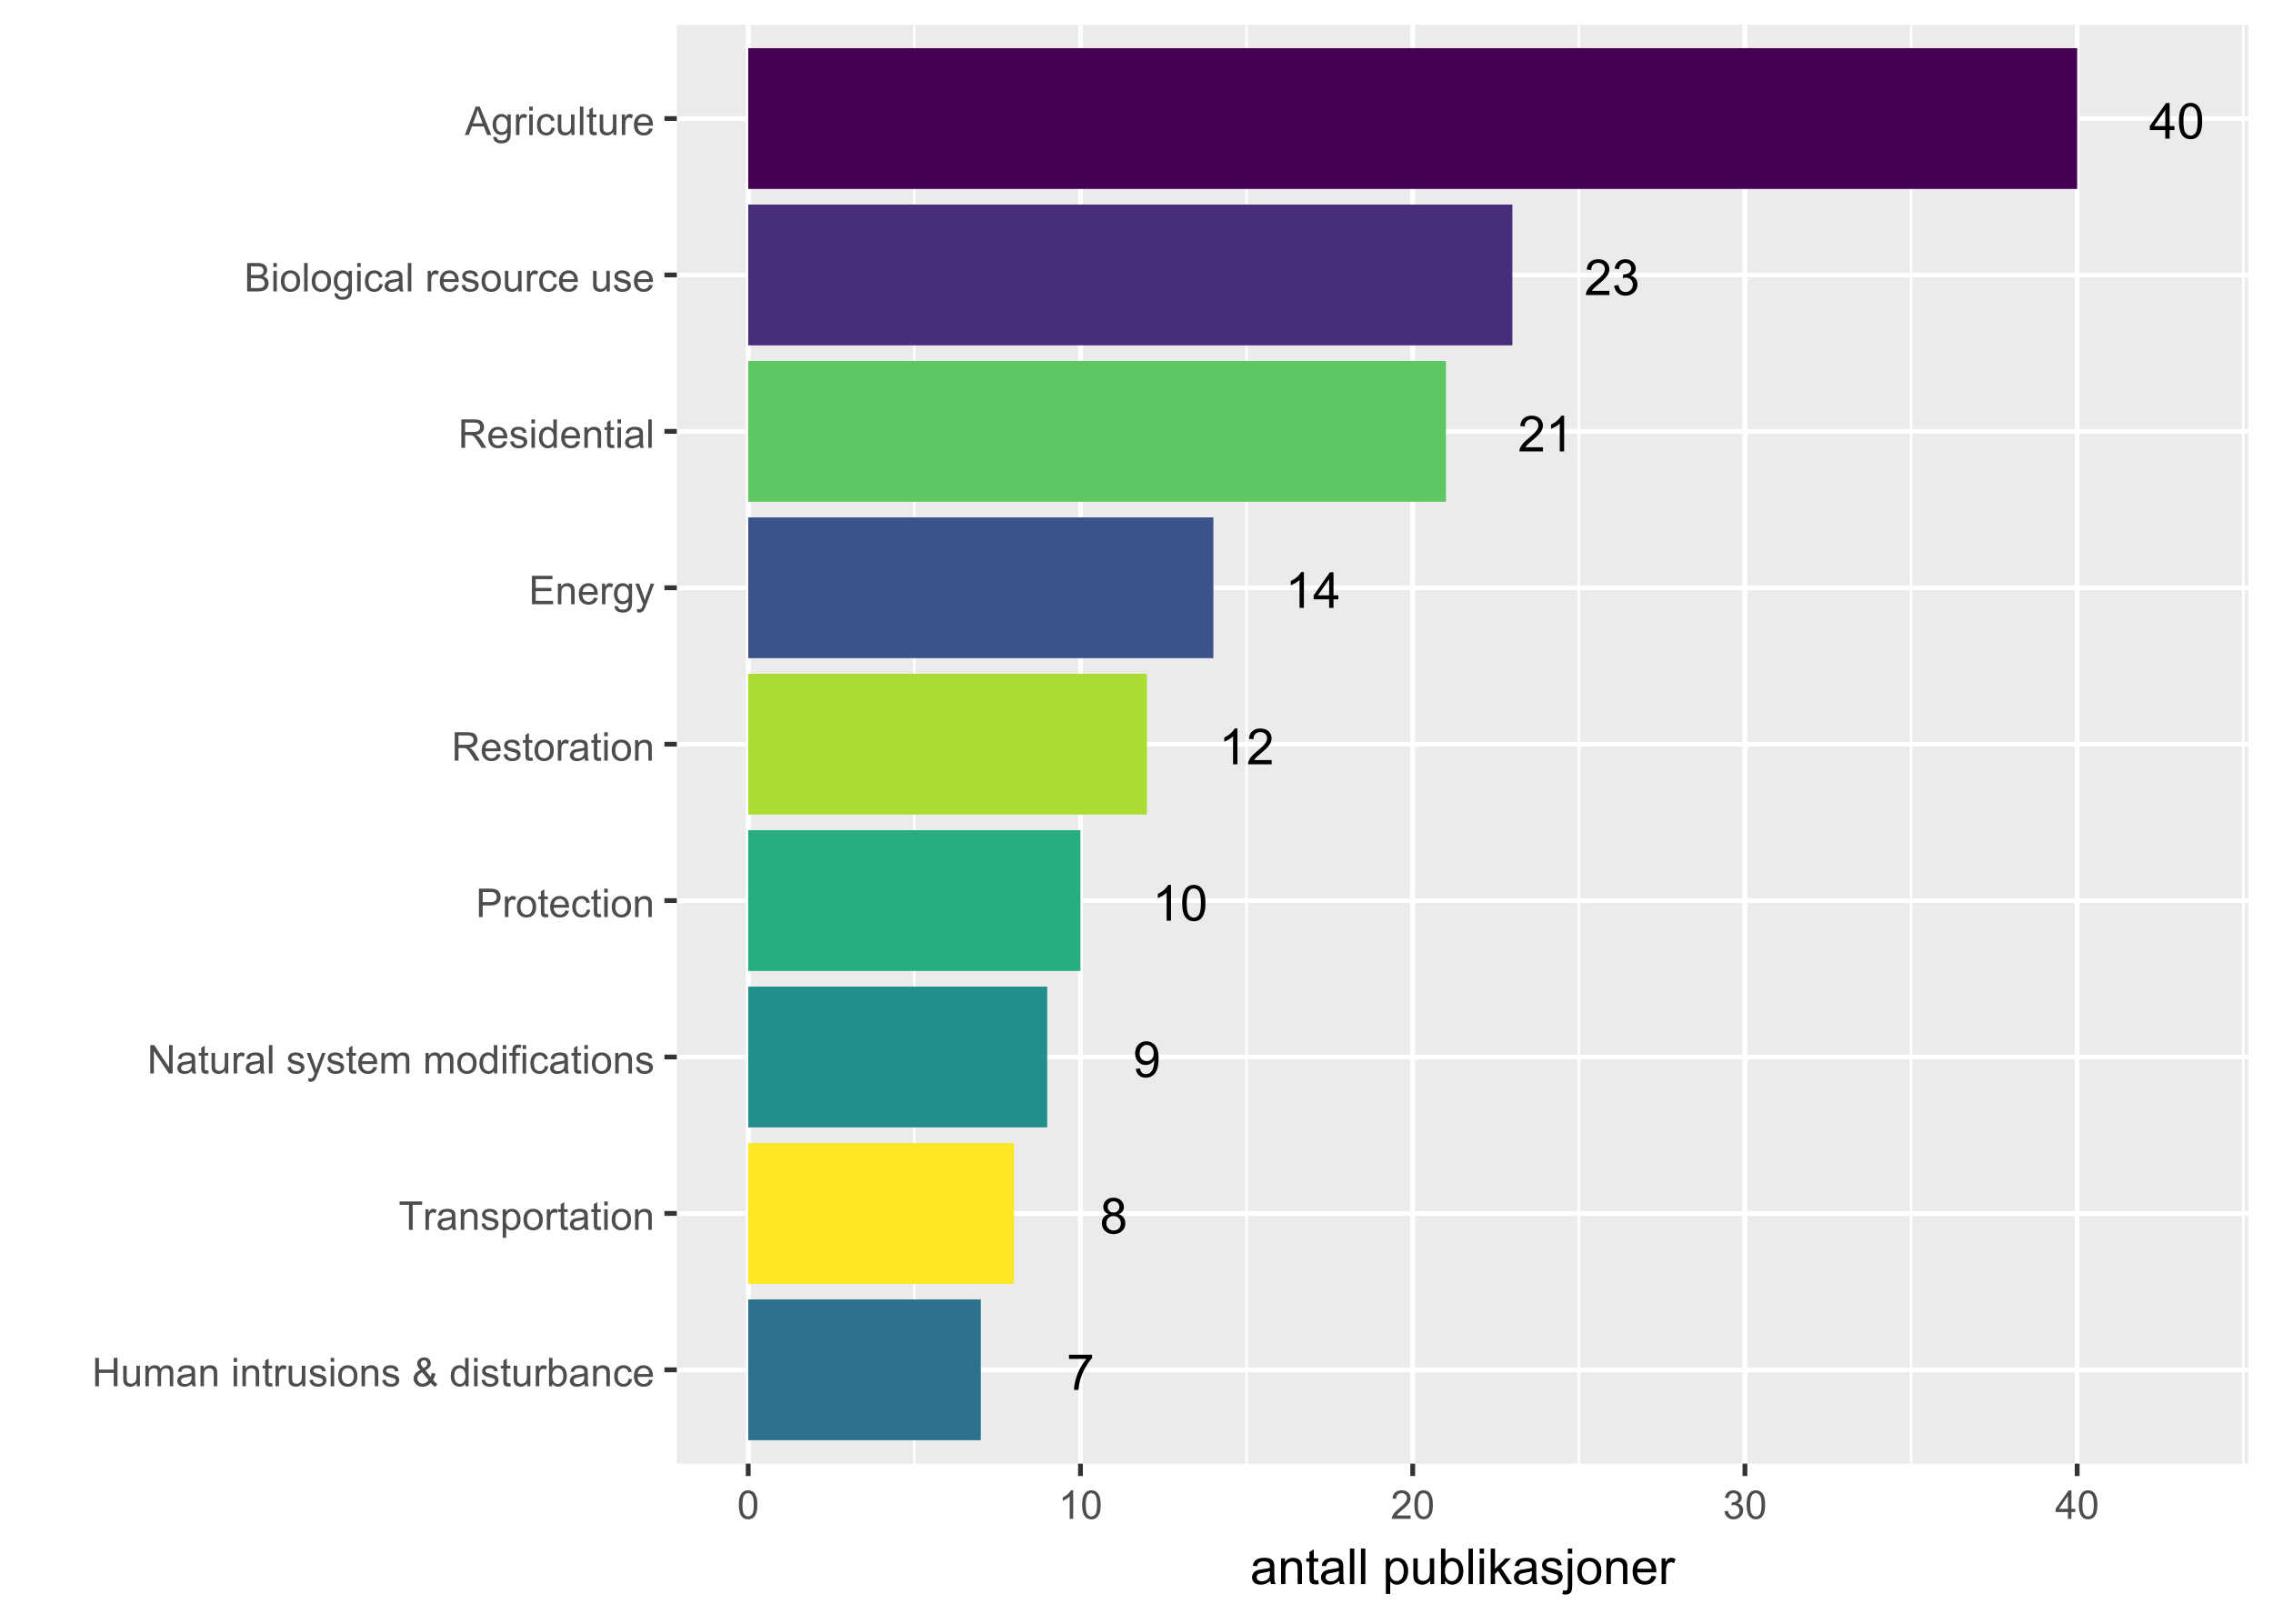 <?xml version="1.0" encoding="UTF-8"?>
<svg xmlns="http://www.w3.org/2000/svg" xmlns:xlink="http://www.w3.org/1999/xlink" width="504" height="360" viewBox="0 0 504 360">
<defs>
<g>
<g id="glyph-0-0">
<path d="M 3.57 0 L 3.57 -1.891 L 0.141 -1.891 L 0.141 -2.781 L 3.746 -7.902 L 4.539 -7.902 L 4.539 -2.781 L 5.605 -2.781 L 5.605 -1.891 L 4.539 -1.891 L 4.539 0 L 3.57 0 M 3.57 -2.781 L 3.57 -6.344 L 1.094 -2.781 Z M 3.57 -2.781 "/>
</g>
<g id="glyph-0-1">
<path d="M 0.457 -3.898 C 0.457 -4.832 0.555 -5.582 0.746 -6.152 C 0.938 -6.723 1.223 -7.164 1.605 -7.473 C 1.984 -7.781 2.461 -7.934 3.035 -7.934 C 3.457 -7.934 3.832 -7.848 4.152 -7.68 C 4.469 -7.508 4.734 -7.262 4.941 -6.941 C 5.152 -6.617 5.316 -6.227 5.434 -5.766 C 5.551 -5.305 5.613 -4.68 5.613 -3.898 C 5.613 -2.969 5.516 -2.223 5.324 -1.652 C 5.137 -1.082 4.852 -0.641 4.473 -0.332 C 4.094 -0.02 3.613 0.133 3.035 0.133 C 2.273 0.133 1.676 -0.137 1.238 -0.684 C 0.719 -1.344 0.457 -2.414 0.457 -3.898 M 1.457 -3.898 C 1.457 -2.602 1.605 -1.738 1.91 -1.309 C 2.215 -0.879 2.59 -0.664 3.035 -0.664 C 3.48 -0.664 3.855 -0.879 4.16 -1.309 C 4.461 -1.742 4.613 -2.605 4.613 -3.898 C 4.613 -5.199 4.461 -6.062 4.16 -6.488 C 3.855 -6.918 3.477 -7.133 3.023 -7.133 C 2.578 -7.133 2.223 -6.941 1.957 -6.566 C 1.621 -6.086 1.457 -5.195 1.457 -3.898 Z M 1.457 -3.898 "/>
</g>
<g id="glyph-0-2">
<path d="M 5.559 -0.934 L 5.559 0 L 0.336 0 C 0.328 -0.234 0.363 -0.457 0.449 -0.672 C 0.582 -1.031 0.793 -1.379 1.086 -1.727 C 1.379 -2.07 1.801 -2.469 2.355 -2.922 C 3.215 -3.625 3.793 -4.184 4.098 -4.594 C 4.398 -5.008 4.551 -5.395 4.551 -5.762 C 4.551 -6.148 4.41 -6.473 4.137 -6.734 C 3.863 -7 3.504 -7.133 3.062 -7.133 C 2.594 -7.133 2.223 -6.992 1.941 -6.711 C 1.66 -6.43 1.52 -6.043 1.516 -5.547 L 0.516 -5.648 C 0.586 -6.395 0.844 -6.961 1.289 -7.352 C 1.734 -7.738 2.332 -7.934 3.082 -7.934 C 3.84 -7.934 4.441 -7.723 4.883 -7.305 C 5.324 -6.883 5.547 -6.363 5.547 -5.742 C 5.547 -5.426 5.48 -5.113 5.352 -4.809 C 5.223 -4.504 5.008 -4.18 4.707 -3.844 C 4.41 -3.504 3.91 -3.043 3.211 -2.453 C 2.629 -1.965 2.258 -1.633 2.09 -1.457 C 1.926 -1.285 1.789 -1.109 1.684 -0.934 Z M 5.559 -0.934 "/>
</g>
<g id="glyph-0-3">
<path d="M 0.465 -2.086 L 1.434 -2.215 C 1.547 -1.664 1.734 -1.27 2.004 -1.027 C 2.27 -0.785 2.598 -0.664 2.98 -0.664 C 3.438 -0.664 3.824 -0.82 4.137 -1.137 C 4.453 -1.453 4.609 -1.844 4.609 -2.312 C 4.609 -2.758 4.465 -3.125 4.172 -3.414 C 3.883 -3.703 3.512 -3.848 3.062 -3.848 C 2.879 -3.848 2.648 -3.812 2.379 -3.742 L 2.484 -4.594 C 2.551 -4.586 2.602 -4.582 2.641 -4.582 C 3.055 -4.582 3.426 -4.691 3.758 -4.906 C 4.086 -5.121 4.254 -5.453 4.254 -5.902 C 4.254 -6.258 4.133 -6.555 3.891 -6.785 C 3.652 -7.02 3.34 -7.137 2.961 -7.137 C 2.582 -7.137 2.27 -7.02 2.016 -6.781 C 1.766 -6.543 1.602 -6.188 1.531 -5.715 L 0.562 -5.887 C 0.68 -6.535 0.949 -7.039 1.371 -7.398 C 1.789 -7.758 2.312 -7.934 2.938 -7.934 C 3.367 -7.934 3.766 -7.844 4.129 -7.656 C 4.492 -7.473 4.77 -7.219 4.961 -6.898 C 5.152 -6.578 5.25 -6.242 5.25 -5.883 C 5.25 -5.539 5.16 -5.23 4.977 -4.949 C 4.793 -4.668 4.52 -4.445 4.16 -4.281 C 4.629 -4.172 4.992 -3.949 5.25 -3.609 C 5.508 -3.27 5.637 -2.844 5.637 -2.336 C 5.637 -1.645 5.387 -1.059 4.883 -0.578 C 4.379 -0.102 3.746 0.141 2.977 0.141 C 2.281 0.141 1.707 -0.066 1.246 -0.48 C 0.789 -0.895 0.527 -1.43 0.465 -2.086 Z M 0.465 -2.086 "/>
</g>
<g id="glyph-0-4">
<path d="M 4.113 0 L 3.145 0 L 3.145 -6.184 C 2.91 -5.961 2.602 -5.738 2.223 -5.516 C 1.844 -5.293 1.504 -5.125 1.203 -5.012 L 1.203 -5.949 C 1.746 -6.207 2.219 -6.516 2.625 -6.879 C 3.031 -7.242 3.32 -7.594 3.488 -7.934 L 4.113 -7.934 Z M 4.113 0 "/>
</g>
<g id="glyph-0-5">
<path d="M 0.523 -6.867 L 0.523 -7.801 L 5.637 -7.801 L 5.637 -7.047 C 5.137 -6.512 4.637 -5.797 4.141 -4.91 C 3.648 -4.023 3.266 -3.109 2.996 -2.172 C 2.805 -1.512 2.68 -0.785 2.625 0 L 1.629 0 C 1.641 -0.621 1.762 -1.371 1.996 -2.254 C 2.227 -3.133 2.562 -3.984 3 -4.801 C 3.438 -5.617 3.902 -6.309 4.395 -6.867 Z M 0.523 -6.867 "/>
</g>
<g id="glyph-0-6">
<path d="M 0.605 -1.828 L 1.535 -1.914 C 1.617 -1.477 1.766 -1.156 1.988 -0.961 C 2.211 -0.762 2.496 -0.664 2.848 -0.664 C 3.145 -0.664 3.406 -0.73 3.629 -0.867 C 3.855 -1.004 4.039 -1.188 4.184 -1.414 C 4.328 -1.645 4.445 -1.953 4.543 -2.34 C 4.641 -2.727 4.691 -3.121 4.691 -3.523 C 4.691 -3.57 4.688 -3.633 4.684 -3.719 C 4.492 -3.41 4.227 -3.16 3.891 -2.969 C 3.555 -2.773 3.188 -2.68 2.797 -2.68 C 2.145 -2.68 1.59 -2.918 1.137 -3.391 C 0.684 -3.863 0.457 -4.492 0.457 -5.266 C 0.457 -6.066 0.695 -6.715 1.168 -7.203 C 1.641 -7.691 2.23 -7.934 2.941 -7.934 C 3.457 -7.934 3.926 -7.797 4.352 -7.52 C 4.777 -7.242 5.102 -6.848 5.324 -6.336 C 5.543 -5.824 5.656 -5.082 5.656 -4.113 C 5.656 -3.102 5.547 -2.301 5.324 -1.699 C 5.105 -1.102 4.781 -0.648 4.348 -0.336 C 3.914 -0.023 3.406 0.133 2.824 0.133 C 2.207 0.133 1.703 -0.035 1.309 -0.379 C 0.918 -0.723 0.684 -1.207 0.605 -1.828 M 4.578 -5.316 C 4.578 -5.871 4.43 -6.312 4.133 -6.641 C 3.836 -6.969 3.48 -7.133 3.062 -7.133 C 2.629 -7.133 2.254 -6.957 1.934 -6.602 C 1.617 -6.25 1.457 -5.793 1.457 -5.234 C 1.457 -4.73 1.605 -4.32 1.91 -4.008 C 2.215 -3.695 2.59 -3.535 3.035 -3.535 C 3.484 -3.535 3.852 -3.695 4.141 -4.008 C 4.434 -4.32 4.578 -4.758 4.578 -5.316 Z M 4.578 -5.316 "/>
</g>
<g id="glyph-0-7">
<path d="M 1.953 -4.285 C 1.551 -4.434 1.25 -4.645 1.055 -4.918 C 0.863 -5.188 0.766 -5.516 0.766 -5.898 C 0.766 -6.473 0.973 -6.957 1.387 -7.348 C 1.797 -7.738 2.348 -7.934 3.035 -7.934 C 3.727 -7.934 4.281 -7.734 4.699 -7.332 C 5.121 -6.934 5.332 -6.445 5.332 -5.871 C 5.332 -5.504 5.234 -5.184 5.043 -4.914 C 4.852 -4.641 4.559 -4.434 4.168 -4.285 C 4.652 -4.129 5.02 -3.871 5.273 -3.52 C 5.527 -3.168 5.656 -2.746 5.656 -2.258 C 5.656 -1.582 5.414 -1.016 4.938 -0.555 C 4.461 -0.094 3.832 0.133 3.051 0.133 C 2.27 0.133 1.641 -0.098 1.164 -0.559 C 0.688 -1.02 0.449 -1.594 0.449 -2.285 C 0.449 -2.801 0.578 -3.23 0.84 -3.578 C 1.098 -3.922 1.469 -4.16 1.953 -4.285 M 1.758 -5.93 C 1.758 -5.555 1.879 -5.25 2.117 -5.012 C 2.359 -4.777 2.672 -4.656 3.055 -4.656 C 3.43 -4.656 3.738 -4.773 3.977 -5.012 C 4.215 -5.246 4.332 -5.535 4.332 -5.875 C 4.332 -6.23 4.211 -6.531 3.965 -6.773 C 3.719 -7.016 3.414 -7.137 3.047 -7.137 C 2.676 -7.137 2.367 -7.02 2.125 -6.781 C 1.879 -6.543 1.758 -6.262 1.758 -5.93 M 1.445 -2.281 C 1.445 -2.004 1.512 -1.734 1.641 -1.477 C 1.773 -1.219 1.969 -1.02 2.227 -0.875 C 2.484 -0.734 2.762 -0.664 3.062 -0.664 C 3.523 -0.664 3.906 -0.812 4.211 -1.109 C 4.512 -1.41 4.664 -1.789 4.664 -2.246 C 4.664 -2.715 4.508 -3.102 4.195 -3.406 C 3.887 -3.711 3.496 -3.863 3.031 -3.863 C 2.574 -3.863 2.195 -3.715 1.895 -3.414 C 1.594 -3.109 1.445 -2.734 1.445 -2.281 Z M 1.445 -2.281 "/>
</g>
<g id="glyph-1-0">
<path d="M 0.703 0 L 0.703 -6.301 L 1.539 -6.301 L 1.539 -3.711 L 4.812 -3.711 L 4.812 -6.301 L 5.645 -6.301 L 5.645 0 L 4.812 0 L 4.812 -2.969 L 1.539 -2.969 L 1.539 0 Z M 0.703 0 "/>
</g>
<g id="glyph-1-1">
<path d="M 3.57 0 L 3.57 -0.672 C 3.215 -0.156 2.734 0.102 2.121 0.102 C 1.852 0.102 1.602 0.051 1.367 -0.051 C 1.137 -0.156 0.961 -0.285 0.848 -0.441 C 0.734 -0.598 0.656 -0.789 0.609 -1.016 C 0.578 -1.164 0.562 -1.406 0.562 -1.734 L 0.562 -4.562 L 1.336 -4.562 L 1.336 -2.031 C 1.336 -1.629 1.352 -1.355 1.383 -1.215 C 1.434 -1.012 1.535 -0.852 1.691 -0.738 C 1.852 -0.621 2.047 -0.562 2.277 -0.562 C 2.508 -0.562 2.727 -0.621 2.93 -0.742 C 3.133 -0.859 3.277 -1.023 3.363 -1.227 C 3.445 -1.43 3.488 -1.73 3.488 -2.117 L 3.488 -4.562 L 4.262 -4.562 L 4.262 0 Z M 3.57 0 "/>
</g>
<g id="glyph-1-2">
<path d="M 0.578 0 L 0.578 -4.562 L 1.273 -4.562 L 1.273 -3.922 C 1.414 -4.148 1.605 -4.328 1.844 -4.461 C 2.082 -4.598 2.352 -4.668 2.656 -4.668 C 2.992 -4.668 3.27 -4.598 3.488 -4.457 C 3.703 -4.316 3.855 -4.121 3.945 -3.867 C 4.305 -4.398 4.773 -4.668 5.355 -4.668 C 5.805 -4.668 6.156 -4.543 6.398 -4.289 C 6.641 -4.039 6.762 -3.652 6.762 -3.133 L 6.762 0 L 5.996 0 L 5.996 -2.875 C 5.996 -3.184 5.969 -3.406 5.918 -3.543 C 5.867 -3.68 5.777 -3.789 5.645 -3.871 C 5.516 -3.953 5.359 -3.996 5.184 -3.996 C 4.859 -3.996 4.594 -3.891 4.383 -3.676 C 4.172 -3.461 4.066 -3.121 4.066 -2.652 L 4.066 0 L 3.293 0 L 3.293 -2.965 C 3.293 -3.309 3.227 -3.566 3.102 -3.738 C 2.977 -3.91 2.77 -3.996 2.484 -3.996 C 2.266 -3.996 2.066 -3.938 1.879 -3.824 C 1.695 -3.711 1.562 -3.543 1.477 -3.32 C 1.395 -3.102 1.352 -2.781 1.352 -2.367 L 1.352 0 Z M 0.578 0 "/>
</g>
<g id="glyph-1-3">
<path d="M 3.559 -0.562 C 3.27 -0.32 2.996 -0.148 2.73 -0.047 C 2.465 0.055 2.18 0.102 1.879 0.102 C 1.375 0.102 0.992 -0.02 0.723 -0.266 C 0.453 -0.508 0.316 -0.82 0.316 -1.203 C 0.316 -1.426 0.367 -1.629 0.469 -1.816 C 0.57 -2 0.707 -2.148 0.871 -2.262 C 1.035 -2.371 1.219 -2.457 1.426 -2.516 C 1.578 -2.555 1.809 -2.594 2.113 -2.629 C 2.738 -2.703 3.199 -2.793 3.492 -2.895 C 3.496 -3.004 3.496 -3.07 3.496 -3.098 C 3.496 -3.414 3.426 -3.637 3.277 -3.766 C 3.082 -3.938 2.789 -4.027 2.398 -4.027 C 2.035 -4.027 1.766 -3.961 1.594 -3.836 C 1.418 -3.707 1.289 -3.48 1.207 -3.16 L 0.453 -3.262 C 0.52 -3.586 0.633 -3.848 0.789 -4.047 C 0.949 -4.246 1.176 -4.398 1.473 -4.504 C 1.773 -4.613 2.117 -4.668 2.508 -4.668 C 2.898 -4.668 3.215 -4.621 3.461 -4.527 C 3.703 -4.438 3.883 -4.32 3.996 -4.184 C 4.109 -4.043 4.191 -3.867 4.238 -3.656 C 4.262 -3.523 4.273 -3.289 4.273 -2.945 L 4.273 -1.914 C 4.273 -1.191 4.293 -0.738 4.324 -0.547 C 4.359 -0.355 4.422 -0.176 4.52 0 L 3.711 0 C 3.633 -0.16 3.582 -0.348 3.559 -0.562 M 3.492 -2.289 C 3.211 -2.176 2.793 -2.078 2.23 -2 C 1.91 -1.953 1.688 -1.902 1.555 -1.844 C 1.422 -1.785 1.32 -1.703 1.25 -1.594 C 1.18 -1.48 1.145 -1.359 1.145 -1.227 C 1.145 -1.02 1.223 -0.848 1.379 -0.711 C 1.535 -0.57 1.762 -0.504 2.062 -0.504 C 2.359 -0.504 2.625 -0.566 2.859 -0.699 C 3.09 -0.828 3.262 -1.008 3.367 -1.234 C 3.453 -1.406 3.492 -1.664 3.492 -2.008 Z M 3.492 -2.289 "/>
</g>
<g id="glyph-1-4">
<path d="M 0.578 0 L 0.578 -4.562 L 1.277 -4.562 L 1.277 -3.914 C 1.609 -4.414 2.094 -4.668 2.727 -4.668 C 3.004 -4.668 3.258 -4.617 3.488 -4.52 C 3.719 -4.418 3.891 -4.289 4.004 -4.129 C 4.121 -3.969 4.199 -3.777 4.246 -3.559 C 4.273 -3.414 4.289 -3.164 4.289 -2.805 L 4.289 0 L 3.516 0 L 3.516 -2.777 C 3.516 -3.09 3.484 -3.328 3.426 -3.484 C 3.363 -3.641 3.258 -3.762 3.105 -3.855 C 2.953 -3.949 2.773 -3.996 2.566 -3.996 C 2.234 -3.996 1.953 -3.891 1.711 -3.684 C 1.473 -3.473 1.352 -3.078 1.352 -2.492 L 1.352 0 Z M 0.578 0 "/>
</g>
<g id="glyph-1-5">
</g>
<g id="glyph-1-6">
<path d="M 0.586 -5.41 L 0.586 -6.301 L 1.359 -6.301 L 1.359 -5.41 L 0.586 -5.41 M 0.586 0 L 0.586 -4.562 L 1.359 -4.562 L 1.359 0 Z M 0.586 0 "/>
</g>
<g id="glyph-1-7">
<path d="M 2.27 -0.691 L 2.379 -0.008 C 2.164 0.039 1.969 0.059 1.797 0.059 C 1.516 0.059 1.297 0.016 1.145 -0.074 C 0.988 -0.16 0.879 -0.277 0.816 -0.422 C 0.754 -0.566 0.723 -0.871 0.723 -1.336 L 0.723 -3.961 L 0.156 -3.961 L 0.156 -4.562 L 0.723 -4.562 L 0.723 -5.695 L 1.492 -6.156 L 1.492 -4.562 L 2.27 -4.562 L 2.27 -3.961 L 1.492 -3.961 L 1.492 -1.293 C 1.492 -1.074 1.504 -0.93 1.531 -0.867 C 1.559 -0.805 1.602 -0.754 1.664 -0.719 C 1.727 -0.68 1.816 -0.66 1.93 -0.66 C 2.016 -0.66 2.129 -0.672 2.27 -0.691 Z M 2.27 -0.691 "/>
</g>
<g id="glyph-1-8">
<path d="M 0.57 0 L 0.57 -4.562 L 1.266 -4.562 L 1.266 -3.871 C 1.445 -4.195 1.609 -4.41 1.758 -4.512 C 1.91 -4.613 2.074 -4.668 2.258 -4.668 C 2.516 -4.668 2.781 -4.582 3.051 -4.418 L 2.785 -3.699 C 2.594 -3.812 2.406 -3.867 2.219 -3.867 C 2.047 -3.867 1.895 -3.816 1.762 -3.715 C 1.629 -3.613 1.531 -3.473 1.473 -3.293 C 1.387 -3.016 1.344 -2.715 1.344 -2.391 L 1.344 0 Z M 0.57 0 "/>
</g>
<g id="glyph-1-9">
<path d="M 0.27 -1.363 L 1.035 -1.484 C 1.078 -1.176 1.199 -0.941 1.395 -0.777 C 1.59 -0.613 1.863 -0.531 2.219 -0.531 C 2.574 -0.531 2.836 -0.605 3.008 -0.75 C 3.18 -0.895 3.266 -1.062 3.266 -1.258 C 3.266 -1.434 3.191 -1.57 3.039 -1.672 C 2.934 -1.742 2.668 -1.828 2.246 -1.934 C 1.68 -2.078 1.285 -2.199 1.066 -2.305 C 0.848 -2.41 0.684 -2.555 0.57 -2.738 C 0.457 -2.926 0.398 -3.129 0.398 -3.352 C 0.398 -3.555 0.445 -3.742 0.539 -3.918 C 0.633 -4.09 0.758 -4.234 0.918 -4.348 C 1.039 -4.438 1.203 -4.512 1.41 -4.574 C 1.621 -4.637 1.844 -4.668 2.078 -4.668 C 2.438 -4.668 2.754 -4.613 3.023 -4.512 C 3.293 -4.41 3.492 -4.27 3.621 -4.094 C 3.75 -3.918 3.84 -3.68 3.891 -3.387 L 3.133 -3.281 C 3.098 -3.52 3 -3.699 2.832 -3.832 C 2.668 -3.965 2.438 -4.031 2.137 -4.031 C 1.781 -4.031 1.527 -3.973 1.375 -3.855 C 1.223 -3.738 1.148 -3.598 1.148 -3.441 C 1.148 -3.34 1.18 -3.25 1.242 -3.172 C 1.305 -3.09 1.402 -3.02 1.539 -2.965 C 1.617 -2.938 1.844 -2.871 2.223 -2.766 C 2.77 -2.621 3.148 -2.5 3.367 -2.41 C 3.582 -2.316 3.754 -2.18 3.875 -2.004 C 4 -1.824 4.059 -1.605 4.062 -1.34 C 4.059 -1.082 3.984 -0.84 3.836 -0.613 C 3.684 -0.383 3.469 -0.207 3.184 -0.082 C 2.902 0.039 2.578 0.102 2.223 0.102 C 1.629 0.102 1.176 -0.02 0.867 -0.266 C 0.555 -0.512 0.355 -0.879 0.27 -1.363 Z M 0.27 -1.363 "/>
</g>
<g id="glyph-1-10">
<path d="M 0.293 -2.281 C 0.293 -3.125 0.527 -3.754 0.996 -4.16 C 1.391 -4.496 1.867 -4.668 2.434 -4.668 C 3.059 -4.668 3.57 -4.461 3.969 -4.051 C 4.367 -3.641 4.566 -3.07 4.566 -2.348 C 4.566 -1.758 4.48 -1.297 4.305 -0.961 C 4.129 -0.625 3.871 -0.363 3.535 -0.176 C 3.199 0.012 2.832 0.102 2.434 0.102 C 1.793 0.102 1.277 -0.102 0.883 -0.512 C 0.488 -0.922 0.293 -1.512 0.293 -2.281 M 1.086 -2.281 C 1.086 -1.699 1.215 -1.258 1.469 -0.969 C 1.723 -0.68 2.047 -0.531 2.434 -0.531 C 2.816 -0.531 3.137 -0.68 3.391 -0.973 C 3.645 -1.262 3.773 -1.707 3.773 -2.309 C 3.773 -2.871 3.645 -3.301 3.387 -3.59 C 3.133 -3.879 2.812 -4.027 2.434 -4.027 C 2.047 -4.027 1.723 -3.883 1.469 -3.594 C 1.215 -3.305 1.086 -2.867 1.086 -2.281 Z M 1.086 -2.281 "/>
</g>
<g id="glyph-1-11">
<path d="M 4.18 -0.742 C 3.926 -0.461 3.648 -0.246 3.348 -0.105 C 3.047 0.035 2.723 0.109 2.371 0.109 C 1.727 0.109 1.215 -0.109 0.84 -0.547 C 0.531 -0.902 0.379 -1.297 0.379 -1.734 C 0.379 -2.125 0.504 -2.477 0.754 -2.789 C 1.004 -3.105 1.379 -3.379 1.879 -3.617 C 1.594 -3.945 1.406 -4.211 1.312 -4.414 C 1.215 -4.617 1.168 -4.812 1.168 -5 C 1.168 -5.379 1.316 -5.707 1.613 -5.988 C 1.91 -6.266 2.281 -6.406 2.734 -6.406 C 3.164 -6.406 3.516 -6.273 3.789 -6.012 C 4.062 -5.746 4.199 -5.43 4.199 -5.062 C 4.199 -4.465 3.801 -3.953 3.008 -3.527 L 4.137 -2.09 C 4.266 -2.34 4.367 -2.633 4.438 -2.965 L 5.242 -2.793 C 5.105 -2.242 4.918 -1.789 4.684 -1.434 C 4.973 -1.051 5.301 -0.73 5.668 -0.469 L 5.148 0.145 C 4.836 -0.055 4.512 -0.352 4.18 -0.742 M 2.609 -4.027 C 2.945 -4.223 3.16 -4.398 3.258 -4.547 C 3.359 -4.695 3.406 -4.859 3.406 -5.039 C 3.406 -5.254 3.34 -5.43 3.203 -5.566 C 3.066 -5.703 2.898 -5.77 2.695 -5.77 C 2.484 -5.77 2.312 -5.703 2.172 -5.57 C 2.031 -5.434 1.965 -5.27 1.965 -5.074 C 1.965 -4.977 1.988 -4.875 2.039 -4.766 C 2.09 -4.66 2.164 -4.547 2.266 -4.426 L 2.609 -4.027 M 3.695 -1.352 L 2.277 -3.109 C 1.859 -2.863 1.578 -2.629 1.43 -2.418 C 1.285 -2.203 1.211 -1.992 1.211 -1.785 C 1.211 -1.527 1.312 -1.262 1.516 -0.988 C 1.719 -0.715 2.008 -0.574 2.379 -0.574 C 2.613 -0.574 2.852 -0.648 3.102 -0.793 C 3.348 -0.938 3.547 -1.125 3.695 -1.352 Z M 3.695 -1.352 "/>
</g>
<g id="glyph-1-12">
<path d="M 3.539 0 L 3.539 -0.574 C 3.25 -0.125 2.824 0.102 2.266 0.102 C 1.902 0.102 1.566 0.004 1.262 -0.199 C 0.957 -0.398 0.719 -0.68 0.551 -1.039 C 0.383 -1.398 0.301 -1.809 0.301 -2.277 C 0.301 -2.734 0.375 -3.145 0.527 -3.516 C 0.68 -3.887 0.906 -4.172 1.211 -4.371 C 1.516 -4.566 1.855 -4.668 2.23 -4.668 C 2.504 -4.668 2.75 -4.609 2.965 -4.492 C 3.18 -4.375 3.355 -4.227 3.488 -4.039 L 3.488 -6.301 L 4.258 -6.301 L 4.258 0 L 3.539 0 M 1.094 -2.277 C 1.094 -1.691 1.219 -1.258 1.465 -0.969 C 1.711 -0.676 2.004 -0.531 2.336 -0.531 C 2.676 -0.531 2.961 -0.672 3.199 -0.949 C 3.434 -1.223 3.555 -1.645 3.555 -2.211 C 3.555 -2.836 3.434 -3.297 3.191 -3.59 C 2.953 -3.879 2.656 -4.027 2.305 -4.027 C 1.961 -4.027 1.672 -3.887 1.441 -3.605 C 1.211 -3.324 1.094 -2.883 1.094 -2.277 Z M 1.094 -2.277 "/>
</g>
<g id="glyph-1-13">
<path d="M 1.293 0 L 0.574 0 L 0.574 -6.301 L 1.348 -6.301 L 1.348 -4.051 C 1.676 -4.461 2.094 -4.668 2.602 -4.668 C 2.879 -4.668 3.145 -4.609 3.398 -4.496 C 3.648 -4.383 3.855 -4.223 4.016 -4.02 C 4.176 -3.816 4.305 -3.566 4.395 -3.277 C 4.488 -2.988 4.531 -2.68 4.531 -2.352 C 4.531 -1.57 4.34 -0.965 3.953 -0.539 C 3.566 -0.109 3.102 0.102 2.562 0.102 C 2.023 0.102 1.602 -0.121 1.293 -0.57 L 1.293 0 M 1.285 -2.316 C 1.285 -1.77 1.359 -1.375 1.508 -1.129 C 1.75 -0.73 2.082 -0.531 2.496 -0.531 C 2.836 -0.531 3.125 -0.68 3.375 -0.973 C 3.621 -1.266 3.742 -1.703 3.742 -2.285 C 3.742 -2.883 3.625 -3.32 3.387 -3.605 C 3.152 -3.891 2.867 -4.031 2.531 -4.031 C 2.191 -4.031 1.902 -3.883 1.656 -3.59 C 1.406 -3.297 1.285 -2.871 1.285 -2.316 Z M 1.285 -2.316 "/>
</g>
<g id="glyph-1-14">
<path d="M 3.559 -1.672 L 4.32 -1.574 C 4.234 -1.047 4.023 -0.637 3.68 -0.34 C 3.34 -0.047 2.918 0.102 2.418 0.102 C 1.793 0.102 1.293 -0.102 0.914 -0.508 C 0.535 -0.918 0.344 -1.504 0.344 -2.266 C 0.344 -2.758 0.426 -3.188 0.59 -3.559 C 0.754 -3.926 1 -4.203 1.336 -4.391 C 1.668 -4.574 2.031 -4.668 2.422 -4.668 C 2.918 -4.668 3.324 -4.543 3.641 -4.289 C 3.953 -4.039 4.156 -3.684 4.246 -3.223 L 3.492 -3.105 C 3.422 -3.414 3.297 -3.645 3.113 -3.797 C 2.93 -3.953 2.711 -4.031 2.453 -4.031 C 2.062 -4.031 1.746 -3.891 1.504 -3.613 C 1.262 -3.332 1.141 -2.891 1.141 -2.285 C 1.141 -1.672 1.258 -1.227 1.492 -0.949 C 1.727 -0.672 2.031 -0.531 2.41 -0.531 C 2.715 -0.531 2.969 -0.625 3.172 -0.812 C 3.375 -1 3.504 -1.285 3.559 -1.672 Z M 3.559 -1.672 "/>
</g>
<g id="glyph-1-15">
<path d="M 3.703 -1.469 L 4.504 -1.371 C 4.379 -0.902 4.145 -0.543 3.805 -0.285 C 3.461 -0.027 3.027 0.102 2.496 0.102 C 1.828 0.102 1.301 -0.102 0.91 -0.512 C 0.52 -0.926 0.32 -1.5 0.32 -2.242 C 0.32 -3.012 0.52 -3.605 0.914 -4.031 C 1.312 -4.453 1.824 -4.668 2.453 -4.668 C 3.062 -4.668 3.562 -4.457 3.949 -4.043 C 4.336 -3.629 4.527 -3.043 4.527 -2.289 C 4.527 -2.246 4.527 -2.176 4.523 -2.086 L 1.121 -2.086 C 1.148 -1.582 1.293 -1.199 1.547 -0.934 C 1.801 -0.664 2.121 -0.531 2.5 -0.531 C 2.785 -0.531 3.027 -0.605 3.227 -0.758 C 3.426 -0.906 3.586 -1.145 3.703 -1.469 M 1.164 -2.719 L 3.711 -2.719 C 3.68 -3.105 3.582 -3.391 3.422 -3.582 C 3.176 -3.883 2.855 -4.031 2.461 -4.031 C 2.105 -4.031 1.809 -3.91 1.566 -3.676 C 1.324 -3.438 1.191 -3.117 1.164 -2.719 Z M 1.164 -2.719 "/>
</g>
<g id="glyph-1-16">
<path d="M 2.281 0 L 2.281 -5.555 L 0.207 -5.555 L 0.207 -6.301 L 5.199 -6.301 L 5.199 -5.555 L 3.117 -5.555 L 3.117 0 Z M 2.281 0 "/>
</g>
<g id="glyph-1-17">
<path d="M 0.578 1.75 L 0.578 -4.562 L 1.285 -4.562 L 1.285 -3.969 C 1.449 -4.203 1.637 -4.375 1.848 -4.492 C 2.059 -4.609 2.309 -4.668 2.609 -4.668 C 2.996 -4.668 3.34 -4.566 3.641 -4.367 C 3.938 -4.164 4.164 -3.883 4.312 -3.516 C 4.465 -3.152 4.543 -2.75 4.543 -2.316 C 4.543 -1.848 4.457 -1.43 4.289 -1.055 C 4.121 -0.68 3.879 -0.395 3.559 -0.195 C 3.242 0.004 2.906 0.102 2.551 0.102 C 2.293 0.102 2.062 0.047 1.859 -0.059 C 1.652 -0.168 1.484 -0.305 1.352 -0.473 L 1.352 1.75 L 0.578 1.75 M 1.281 -2.258 C 1.281 -1.668 1.398 -1.234 1.637 -0.953 C 1.875 -0.672 2.164 -0.531 2.5 -0.531 C 2.844 -0.531 3.141 -0.68 3.383 -0.969 C 3.629 -1.258 3.75 -1.711 3.75 -2.32 C 3.75 -2.902 3.633 -3.336 3.391 -3.625 C 3.152 -3.914 2.867 -4.059 2.535 -4.062 C 2.207 -4.059 1.914 -3.906 1.66 -3.598 C 1.406 -3.289 1.281 -2.844 1.281 -2.258 Z M 1.281 -2.258 "/>
</g>
<g id="glyph-1-18">
<path d="M 0.672 0 L 0.672 -6.301 L 1.527 -6.301 L 4.836 -1.352 L 4.836 -6.301 L 5.633 -6.301 L 5.633 0 L 4.777 0 L 1.469 -4.949 L 1.469 0 Z M 0.672 0 "/>
</g>
<g id="glyph-1-19">
<path d="M 0.562 0 L 0.562 -6.301 L 1.336 -6.301 L 1.336 0 Z M 0.562 0 "/>
</g>
<g id="glyph-1-20">
<path d="M 0.547 1.758 L 0.461 1.031 C 0.629 1.078 0.777 1.102 0.902 1.102 C 1.074 1.102 1.211 1.07 1.316 1.016 C 1.418 0.957 1.504 0.875 1.57 0.773 C 1.617 0.695 1.695 0.504 1.805 0.199 C 1.82 0.156 1.844 0.09 1.875 0.008 L 0.141 -4.562 L 0.977 -4.562 L 1.926 -1.922 C 2.047 -1.586 2.16 -1.234 2.258 -0.863 C 2.344 -1.219 2.449 -1.566 2.574 -1.902 L 3.551 -4.562 L 4.324 -4.562 L 2.586 0.078 C 2.402 0.578 2.258 0.926 2.152 1.113 C 2.016 1.367 1.859 1.555 1.68 1.672 C 1.504 1.793 1.289 1.852 1.043 1.852 C 0.895 1.852 0.73 1.82 0.547 1.758 Z M 0.547 1.758 "/>
</g>
<g id="glyph-1-21">
<path d="M 0.766 0 L 0.766 -3.961 L 0.082 -3.961 L 0.082 -4.562 L 0.766 -4.562 L 0.766 -5.047 C 0.766 -5.355 0.793 -5.582 0.848 -5.73 C 0.922 -5.934 1.051 -6.094 1.238 -6.219 C 1.426 -6.344 1.691 -6.406 2.027 -6.406 C 2.246 -6.406 2.488 -6.383 2.75 -6.328 L 2.633 -5.656 C 2.473 -5.684 2.32 -5.699 2.18 -5.699 C 1.945 -5.699 1.777 -5.648 1.68 -5.547 C 1.582 -5.445 1.535 -5.258 1.535 -4.984 L 1.535 -4.562 L 2.422 -4.562 L 2.422 -3.961 L 1.535 -3.961 L 1.535 0 Z M 0.766 0 "/>
</g>
<g id="glyph-1-22">
<path d="M 0.68 0 L 0.68 -6.301 L 3.055 -6.301 C 3.473 -6.301 3.793 -6.277 4.012 -6.238 C 4.324 -6.188 4.582 -6.09 4.789 -5.945 C 5 -5.801 5.168 -5.598 5.297 -5.336 C 5.422 -5.074 5.488 -4.789 5.488 -4.477 C 5.488 -3.941 5.316 -3.488 4.977 -3.117 C 4.637 -2.746 4.02 -2.562 3.129 -2.562 L 1.512 -2.562 L 1.512 0 L 0.68 0 M 1.512 -3.305 L 3.141 -3.305 C 3.68 -3.305 4.062 -3.406 4.289 -3.605 C 4.516 -3.805 4.629 -4.086 4.629 -4.453 C 4.629 -4.715 4.562 -4.941 4.43 -5.129 C 4.293 -5.316 4.121 -5.441 3.902 -5.5 C 3.762 -5.539 3.504 -5.555 3.125 -5.555 L 1.512 -5.555 Z M 1.512 -3.305 "/>
</g>
<g id="glyph-1-23">
<path d="M 0.691 0 L 0.691 -6.301 L 3.484 -6.301 C 4.047 -6.301 4.473 -6.242 4.766 -6.129 C 5.059 -6.016 5.289 -5.816 5.465 -5.531 C 5.641 -5.242 5.727 -4.926 5.727 -4.582 C 5.727 -4.133 5.582 -3.758 5.293 -3.449 C 5.004 -3.145 4.559 -2.949 3.953 -2.867 C 4.172 -2.762 4.34 -2.656 4.457 -2.551 C 4.699 -2.328 4.93 -2.051 5.148 -1.715 L 6.242 0 L 5.195 0 L 4.359 -1.312 C 4.117 -1.688 3.918 -1.977 3.762 -2.18 C 3.602 -2.379 3.461 -2.52 3.336 -2.602 C 3.211 -2.68 3.086 -2.734 2.957 -2.766 C 2.863 -2.789 2.707 -2.797 2.492 -2.797 L 1.527 -2.797 L 1.527 0 L 0.691 0 M 1.527 -3.52 L 3.316 -3.52 C 3.699 -3.52 3.996 -3.559 4.211 -3.637 C 4.426 -3.715 4.59 -3.844 4.699 -4.016 C 4.812 -4.188 4.867 -4.379 4.867 -4.582 C 4.867 -4.879 4.762 -5.125 4.543 -5.316 C 4.328 -5.508 3.984 -5.602 3.52 -5.602 L 1.527 -5.602 Z M 1.527 -3.52 "/>
</g>
<g id="glyph-1-24">
<path d="M 0.695 0 L 0.695 -6.301 L 5.25 -6.301 L 5.25 -5.555 L 1.531 -5.555 L 1.531 -3.625 L 5.016 -3.625 L 5.016 -2.887 L 1.531 -2.887 L 1.531 -0.742 L 5.398 -0.742 L 5.398 0 Z M 0.695 0 "/>
</g>
<g id="glyph-1-25">
<path d="M 0.438 0.379 L 1.191 0.488 C 1.223 0.723 1.309 0.891 1.453 0.996 C 1.645 1.141 1.906 1.211 2.238 1.211 C 2.598 1.211 2.875 1.141 3.066 0.996 C 3.262 0.855 3.395 0.652 3.465 0.395 C 3.504 0.238 3.523 -0.094 3.52 -0.598 C 3.18 -0.199 2.762 0 2.258 0 C 1.629 0 1.145 -0.227 0.801 -0.68 C 0.457 -1.133 0.285 -1.676 0.285 -2.309 C 0.285 -2.742 0.363 -3.145 0.52 -3.512 C 0.676 -3.879 0.906 -4.164 1.207 -4.367 C 1.504 -4.566 1.855 -4.668 2.262 -4.668 C 2.797 -4.668 3.242 -4.449 3.594 -4.012 L 3.594 -4.562 L 4.305 -4.562 L 4.305 -0.617 C 4.305 0.09 4.234 0.594 4.09 0.891 C 3.945 1.188 3.715 1.422 3.402 1.594 C 3.086 1.766 2.703 1.852 2.242 1.852 C 1.699 1.852 1.258 1.73 0.926 1.484 C 0.59 1.238 0.426 0.871 0.438 0.379 M 1.078 -2.363 C 1.078 -1.766 1.199 -1.328 1.434 -1.055 C 1.672 -0.777 1.973 -0.641 2.328 -0.641 C 2.684 -0.641 2.98 -0.777 3.223 -1.051 C 3.465 -1.324 3.582 -1.754 3.582 -2.336 C 3.582 -2.895 3.461 -3.316 3.211 -3.602 C 2.965 -3.883 2.664 -4.027 2.316 -4.027 C 1.973 -4.027 1.68 -3.887 1.441 -3.605 C 1.199 -3.328 1.078 -2.914 1.078 -2.363 Z M 1.078 -2.363 "/>
</g>
<g id="glyph-1-26">
<path d="M 0.645 0 L 0.645 -6.301 L 3.008 -6.301 C 3.488 -6.301 3.875 -6.234 4.164 -6.109 C 4.457 -5.98 4.684 -5.785 4.848 -5.52 C 5.016 -5.254 5.098 -4.977 5.098 -4.688 C 5.098 -4.418 5.023 -4.164 4.875 -3.926 C 4.73 -3.691 4.512 -3.496 4.215 -3.352 C 4.598 -3.238 4.891 -3.051 5.094 -2.781 C 5.297 -2.512 5.402 -2.191 5.402 -1.828 C 5.402 -1.531 5.34 -1.258 5.215 -1.004 C 5.09 -0.75 4.938 -0.555 4.754 -0.418 C 4.57 -0.281 4.34 -0.176 4.062 -0.105 C 3.785 -0.035 3.449 0 3.047 0 L 0.645 0 M 1.477 -3.652 L 2.84 -3.652 C 3.211 -3.652 3.477 -3.676 3.637 -3.727 C 3.848 -3.789 4.008 -3.895 4.113 -4.039 C 4.223 -4.184 4.273 -4.367 4.273 -4.59 C 4.273 -4.797 4.227 -4.98 4.125 -5.141 C 4.023 -5.301 3.883 -5.41 3.695 -5.469 C 3.508 -5.527 3.191 -5.555 2.738 -5.555 L 1.477 -5.555 L 1.477 -3.652 M 1.477 -0.742 L 3.047 -0.742 C 3.316 -0.742 3.504 -0.754 3.613 -0.773 C 3.805 -0.809 3.965 -0.863 4.094 -0.945 C 4.223 -1.027 4.328 -1.141 4.414 -1.297 C 4.496 -1.449 4.539 -1.625 4.539 -1.828 C 4.539 -2.062 4.477 -2.266 4.355 -2.438 C 4.238 -2.613 4.07 -2.734 3.855 -2.805 C 3.645 -2.875 3.336 -2.91 2.934 -2.91 L 1.477 -2.91 Z M 1.477 -0.742 "/>
</g>
<g id="glyph-1-27">
<path d="M -0.012 0 L 2.406 -6.301 L 3.305 -6.301 L 5.883 0 L 4.934 0 L 4.199 -1.906 L 1.562 -1.906 L 0.871 0 L -0.012 0 M 1.805 -2.586 L 3.941 -2.586 L 3.281 -4.332 C 3.082 -4.859 2.934 -5.297 2.836 -5.637 C 2.754 -5.234 2.641 -4.832 2.496 -4.434 Z M 1.805 -2.586 "/>
</g>
<g id="glyph-1-28">
<path d="M 0.367 -3.105 C 0.367 -3.852 0.441 -4.449 0.594 -4.906 C 0.75 -5.359 0.977 -5.711 1.277 -5.957 C 1.582 -6.203 1.961 -6.324 2.418 -6.324 C 2.758 -6.324 3.055 -6.258 3.309 -6.121 C 3.562 -5.984 3.773 -5.789 3.941 -5.531 C 4.105 -5.277 4.238 -4.965 4.332 -4.594 C 4.426 -4.227 4.473 -3.73 4.473 -3.105 C 4.473 -2.367 4.398 -1.77 4.246 -1.316 C 4.094 -0.863 3.867 -0.512 3.562 -0.266 C 3.262 -0.016 2.879 0.109 2.418 0.109 C 1.812 0.109 1.336 -0.109 0.988 -0.547 C 0.574 -1.07 0.367 -1.922 0.367 -3.105 M 1.16 -3.105 C 1.16 -2.074 1.281 -1.383 1.523 -1.043 C 1.766 -0.699 2.062 -0.527 2.418 -0.527 C 2.773 -0.527 3.074 -0.699 3.316 -1.043 C 3.559 -1.387 3.68 -2.074 3.68 -3.105 C 3.68 -4.145 3.559 -4.832 3.316 -5.172 C 3.074 -5.516 2.773 -5.684 2.41 -5.684 C 2.055 -5.684 1.773 -5.535 1.559 -5.234 C 1.293 -4.852 1.16 -4.141 1.16 -3.105 Z M 1.16 -3.105 "/>
</g>
<g id="glyph-1-29">
<path d="M 3.277 0 L 2.504 0 L 2.504 -4.93 C 2.32 -4.75 2.074 -4.574 1.773 -4.395 C 1.469 -4.219 1.199 -4.086 0.957 -3.996 L 0.957 -4.742 C 1.391 -4.945 1.77 -5.195 2.094 -5.484 C 2.418 -5.773 2.645 -6.055 2.781 -6.324 L 3.277 -6.324 Z M 3.277 0 "/>
</g>
<g id="glyph-1-30">
<path d="M 4.43 -0.742 L 4.43 0 L 0.266 0 C 0.262 -0.188 0.289 -0.367 0.355 -0.539 C 0.461 -0.82 0.633 -1.102 0.867 -1.375 C 1.098 -1.648 1.438 -1.969 1.879 -2.328 C 2.562 -2.891 3.023 -3.336 3.266 -3.664 C 3.508 -3.992 3.625 -4.301 3.625 -4.594 C 3.625 -4.898 3.516 -5.16 3.297 -5.367 C 3.078 -5.578 2.793 -5.684 2.441 -5.684 C 2.066 -5.684 1.77 -5.574 1.547 -5.352 C 1.324 -5.125 1.211 -4.816 1.207 -4.422 L 0.414 -4.504 C 0.469 -5.098 0.672 -5.547 1.027 -5.859 C 1.383 -6.168 1.859 -6.324 2.457 -6.324 C 3.062 -6.324 3.539 -6.156 3.895 -5.824 C 4.246 -5.488 4.422 -5.07 4.422 -4.578 C 4.422 -4.324 4.371 -4.078 4.266 -3.832 C 4.164 -3.59 3.992 -3.332 3.754 -3.062 C 3.516 -2.793 3.117 -2.426 2.562 -1.957 C 2.098 -1.566 1.801 -1.301 1.668 -1.164 C 1.535 -1.023 1.426 -0.883 1.34 -0.742 Z M 4.43 -0.742 "/>
</g>
<g id="glyph-1-31">
<path d="M 0.371 -1.664 L 1.145 -1.766 C 1.23 -1.328 1.383 -1.012 1.598 -0.82 C 1.809 -0.625 2.07 -0.527 2.375 -0.527 C 2.738 -0.527 3.047 -0.656 3.297 -0.906 C 3.547 -1.16 3.672 -1.473 3.676 -1.844 C 3.672 -2.199 3.559 -2.492 3.324 -2.723 C 3.094 -2.953 2.797 -3.066 2.441 -3.066 C 2.293 -3.066 2.113 -3.039 1.895 -2.98 L 1.98 -3.66 C 2.031 -3.656 2.074 -3.652 2.105 -3.652 C 2.434 -3.652 2.73 -3.738 2.996 -3.91 C 3.258 -4.082 3.391 -4.348 3.391 -4.703 C 3.391 -4.988 3.293 -5.223 3.102 -5.41 C 2.91 -5.598 2.664 -5.688 2.359 -5.688 C 2.059 -5.688 1.809 -5.594 1.605 -5.406 C 1.406 -5.215 1.277 -4.934 1.219 -4.555 L 0.445 -4.691 C 0.543 -5.211 0.758 -5.613 1.09 -5.898 C 1.426 -6.184 1.844 -6.324 2.344 -6.324 C 2.688 -6.324 3.004 -6.25 3.293 -6.105 C 3.582 -5.957 3.801 -5.754 3.957 -5.5 C 4.109 -5.246 4.184 -4.973 4.184 -4.688 C 4.184 -4.414 4.113 -4.168 3.965 -3.945 C 3.82 -3.723 3.605 -3.543 3.316 -3.41 C 3.691 -3.324 3.98 -3.148 4.184 -2.875 C 4.391 -2.605 4.496 -2.266 4.496 -1.859 C 4.496 -1.312 4.293 -0.844 3.895 -0.461 C 3.492 -0.078 2.984 0.113 2.371 0.113 C 1.82 0.113 1.359 -0.055 0.996 -0.383 C 0.629 -0.711 0.422 -1.141 0.371 -1.664 Z M 0.371 -1.664 "/>
</g>
<g id="glyph-1-32">
<path d="M 2.844 0 L 2.844 -1.508 L 0.113 -1.508 L 0.113 -2.219 L 2.988 -6.301 L 3.617 -6.301 L 3.617 -2.219 L 4.469 -2.219 L 4.469 -1.508 L 3.617 -1.508 L 3.617 0 L 2.844 0 M 2.844 -2.219 L 2.844 -5.059 L 0.871 -2.219 Z M 2.844 -2.219 "/>
</g>
<g id="glyph-2-0">
<path d="M 4.445 -0.703 C 4.09 -0.398 3.746 -0.184 3.414 -0.059 C 3.082 0.066 2.727 0.129 2.348 0.129 C 1.719 0.129 1.238 -0.023 0.902 -0.332 C 0.566 -0.637 0.398 -1.027 0.398 -1.504 C 0.398 -1.781 0.461 -2.039 0.59 -2.27 C 0.715 -2.5 0.883 -2.688 1.086 -2.824 C 1.293 -2.965 1.523 -3.07 1.781 -3.141 C 1.973 -3.191 2.258 -3.242 2.641 -3.289 C 3.422 -3.379 3.996 -3.492 4.367 -3.621 C 4.371 -3.754 4.371 -3.836 4.371 -3.871 C 4.371 -4.266 4.281 -4.543 4.098 -4.703 C 3.852 -4.922 3.484 -5.031 2.996 -5.031 C 2.543 -5.031 2.207 -4.953 1.988 -4.793 C 1.773 -4.633 1.613 -4.352 1.508 -3.949 L 0.562 -4.078 C 0.648 -4.48 0.793 -4.809 0.988 -5.059 C 1.184 -5.305 1.469 -5.496 1.844 -5.633 C 2.215 -5.766 2.645 -5.832 3.137 -5.832 C 3.625 -5.832 4.02 -5.777 4.324 -5.66 C 4.629 -5.547 4.852 -5.402 4.996 -5.23 C 5.137 -5.055 5.238 -4.836 5.297 -4.57 C 5.328 -4.406 5.344 -4.109 5.344 -3.68 L 5.344 -2.391 C 5.344 -1.492 5.363 -0.922 5.406 -0.684 C 5.445 -0.445 5.527 -0.219 5.648 0 L 4.641 0 C 4.539 -0.199 4.477 -0.434 4.445 -0.703 M 4.367 -2.863 C 4.016 -2.719 3.488 -2.598 2.789 -2.496 C 2.391 -2.441 2.109 -2.375 1.945 -2.305 C 1.781 -2.234 1.652 -2.129 1.562 -1.988 C 1.473 -1.852 1.43 -1.699 1.43 -1.531 C 1.43 -1.273 1.527 -1.059 1.723 -0.887 C 1.918 -0.715 2.203 -0.629 2.578 -0.629 C 2.949 -0.629 3.281 -0.711 3.57 -0.871 C 3.863 -1.035 4.074 -1.258 4.211 -1.543 C 4.316 -1.762 4.367 -2.082 4.367 -2.508 Z M 4.367 -2.863 "/>
</g>
<g id="glyph-2-1">
<path d="M 0.727 0 L 0.727 -5.703 L 1.594 -5.703 L 1.594 -4.895 C 2.016 -5.52 2.621 -5.832 3.41 -5.832 C 3.754 -5.832 4.07 -5.77 4.359 -5.648 C 4.648 -5.523 4.863 -5.363 5.008 -5.16 C 5.148 -4.961 5.25 -4.723 5.305 -4.445 C 5.344 -4.27 5.359 -3.953 5.359 -3.508 L 5.359 0 L 4.395 0 L 4.395 -3.469 C 4.395 -3.863 4.355 -4.156 4.281 -4.352 C 4.207 -4.547 4.07 -4.703 3.879 -4.82 C 3.688 -4.938 3.465 -4.996 3.207 -4.996 C 2.793 -4.996 2.438 -4.863 2.141 -4.602 C 1.84 -4.34 1.691 -3.844 1.691 -3.117 L 1.691 0 Z M 0.727 0 "/>
</g>
<g id="glyph-2-2">
<path d="M 2.836 -0.863 L 2.977 -0.012 C 2.703 0.047 2.461 0.074 2.246 0.074 C 1.895 0.074 1.621 0.02 1.43 -0.09 C 1.234 -0.203 1.098 -0.348 1.02 -0.527 C 0.941 -0.711 0.902 -1.09 0.902 -1.672 L 0.902 -4.953 L 0.195 -4.953 L 0.195 -5.703 L 0.902 -5.703 L 0.902 -7.117 L 1.863 -7.695 L 1.863 -5.703 L 2.836 -5.703 L 2.836 -4.953 L 1.863 -4.953 L 1.863 -1.617 C 1.863 -1.34 1.879 -1.164 1.914 -1.086 C 1.949 -1.008 2.004 -0.945 2.082 -0.898 C 2.16 -0.852 2.27 -0.828 2.41 -0.828 C 2.52 -0.828 2.66 -0.84 2.836 -0.863 Z M 2.836 -0.863 "/>
</g>
<g id="glyph-2-3">
<path d="M 0.703 0 L 0.703 -7.875 L 1.672 -7.875 L 1.672 0 Z M 0.703 0 "/>
</g>
<g id="glyph-2-4">
</g>
<g id="glyph-2-5">
<path d="M 0.727 2.188 L 0.727 -5.703 L 1.605 -5.703 L 1.605 -4.961 C 1.812 -5.254 2.047 -5.469 2.309 -5.617 C 2.57 -5.762 2.887 -5.832 3.262 -5.832 C 3.746 -5.832 4.176 -5.707 4.551 -5.457 C 4.922 -5.207 5.203 -4.852 5.391 -4.395 C 5.582 -3.941 5.676 -3.438 5.676 -2.895 C 5.676 -2.312 5.574 -1.785 5.363 -1.32 C 5.152 -0.852 4.848 -0.492 4.449 -0.246 C 4.051 0.004 3.633 0.129 3.191 0.129 C 2.867 0.129 2.578 0.062 2.324 -0.074 C 2.066 -0.211 1.855 -0.383 1.691 -0.59 L 1.691 2.188 L 0.727 2.188 M 1.602 -2.82 C 1.602 -2.086 1.75 -1.543 2.047 -1.191 C 2.344 -0.84 2.703 -0.664 3.125 -0.664 C 3.555 -0.664 3.922 -0.848 4.23 -1.211 C 4.535 -1.574 4.688 -2.137 4.688 -2.898 C 4.688 -3.629 4.539 -4.172 4.242 -4.531 C 3.941 -4.895 3.586 -5.074 3.168 -5.074 C 2.758 -5.074 2.395 -4.883 2.074 -4.5 C 1.758 -4.113 1.602 -3.555 1.602 -2.82 Z M 1.602 -2.82 "/>
</g>
<g id="glyph-2-6">
<path d="M 4.465 0 L 4.465 -0.836 C 4.02 -0.195 3.414 0.129 2.652 0.129 C 2.316 0.129 2.004 0.062 1.711 -0.062 C 1.418 -0.195 1.203 -0.355 1.062 -0.551 C 0.918 -0.746 0.82 -0.984 0.762 -1.266 C 0.723 -1.457 0.703 -1.758 0.703 -2.172 L 0.703 -5.703 L 1.672 -5.703 L 1.672 -2.539 C 1.672 -2.035 1.691 -1.695 1.73 -1.52 C 1.789 -1.266 1.918 -1.066 2.117 -0.922 C 2.312 -0.777 2.555 -0.703 2.848 -0.703 C 3.137 -0.703 3.41 -0.777 3.664 -0.926 C 3.918 -1.074 4.098 -1.277 4.203 -1.535 C 4.309 -1.789 4.359 -2.16 4.359 -2.648 L 4.359 -5.703 L 5.328 -5.703 L 5.328 0 Z M 4.465 0 "/>
</g>
<g id="glyph-2-7">
<path d="M 1.617 0 L 0.719 0 L 0.719 -7.875 L 1.688 -7.875 L 1.688 -5.066 C 2.094 -5.578 2.617 -5.832 3.25 -5.832 C 3.602 -5.832 3.934 -5.762 4.246 -5.621 C 4.559 -5.48 4.816 -5.281 5.02 -5.023 C 5.223 -4.77 5.379 -4.461 5.496 -4.098 C 5.609 -3.738 5.668 -3.352 5.668 -2.938 C 5.668 -1.961 5.426 -1.203 4.941 -0.672 C 4.457 -0.137 3.879 0.129 3.203 0.129 C 2.527 0.129 2 -0.152 1.617 -0.715 L 1.617 0 M 1.605 -2.895 C 1.605 -2.211 1.699 -1.719 1.887 -1.414 C 2.191 -0.914 2.602 -0.664 3.121 -0.664 C 3.543 -0.664 3.91 -0.848 4.215 -1.215 C 4.523 -1.582 4.68 -2.129 4.68 -2.859 C 4.68 -3.602 4.531 -4.152 4.234 -4.508 C 3.941 -4.859 3.582 -5.039 3.164 -5.039 C 2.742 -5.039 2.375 -4.855 2.066 -4.488 C 1.762 -4.121 1.605 -3.59 1.605 -2.895 Z M 1.605 -2.895 "/>
</g>
<g id="glyph-2-8">
<path d="M 0.73 -6.762 L 0.73 -7.875 L 1.695 -7.875 L 1.695 -6.762 L 0.73 -6.762 M 0.73 0 L 0.73 -5.703 L 1.695 -5.703 L 1.695 0 Z M 0.73 0 "/>
</g>
<g id="glyph-2-9">
<path d="M 0.73 0 L 0.73 -7.875 L 1.695 -7.875 L 1.695 -3.383 L 3.984 -5.703 L 5.238 -5.703 L 3.055 -3.586 L 5.457 0 L 4.266 0 L 2.379 -2.918 L 1.695 -2.262 L 1.695 0 Z M 0.73 0 "/>
</g>
<g id="glyph-2-10">
<path d="M 0.34 -1.703 L 1.293 -1.852 C 1.348 -1.469 1.496 -1.176 1.742 -0.973 C 1.988 -0.77 2.332 -0.664 2.773 -0.664 C 3.215 -0.664 3.547 -0.758 3.758 -0.938 C 3.977 -1.117 4.082 -1.332 4.082 -1.574 C 4.082 -1.793 3.988 -1.965 3.797 -2.09 C 3.664 -2.176 3.336 -2.285 2.809 -2.418 C 2.102 -2.598 1.609 -2.75 1.336 -2.883 C 1.062 -3.012 0.852 -3.191 0.711 -3.426 C 0.57 -3.656 0.5 -3.91 0.5 -4.188 C 0.5 -4.445 0.559 -4.68 0.676 -4.895 C 0.789 -5.113 0.949 -5.293 1.148 -5.438 C 1.301 -5.547 1.504 -5.641 1.766 -5.719 C 2.023 -5.793 2.301 -5.832 2.602 -5.832 C 3.047 -5.832 3.441 -5.77 3.777 -5.641 C 4.117 -5.512 4.367 -5.336 4.527 -5.117 C 4.688 -4.895 4.801 -4.602 4.859 -4.234 L 3.914 -4.102 C 3.871 -4.398 3.75 -4.625 3.543 -4.789 C 3.336 -4.957 3.047 -5.039 2.668 -5.039 C 2.227 -5.039 1.91 -4.965 1.719 -4.816 C 1.527 -4.672 1.434 -4.5 1.434 -4.301 C 1.434 -4.176 1.473 -4.062 1.551 -3.965 C 1.633 -3.859 1.754 -3.773 1.922 -3.707 C 2.02 -3.672 2.305 -3.586 2.777 -3.461 C 3.461 -3.277 3.938 -3.125 4.207 -3.012 C 4.48 -2.895 4.691 -2.727 4.844 -2.504 C 5 -2.281 5.074 -2.004 5.074 -1.676 C 5.074 -1.352 4.98 -1.051 4.793 -0.766 C 4.605 -0.48 4.336 -0.262 3.98 -0.105 C 3.625 0.051 3.223 0.129 2.777 0.129 C 2.035 0.129 1.473 -0.023 1.082 -0.332 C 0.695 -0.641 0.445 -1.098 0.34 -1.703 Z M 0.34 -1.703 "/>
</g>
<g id="glyph-2-11">
<path d="M 0.719 -6.75 L 0.719 -7.875 L 1.688 -7.875 L 1.688 -6.75 L 0.719 -6.75 M -0.504 2.211 L -0.32 1.391 C -0.129 1.441 0.023 1.465 0.133 1.465 C 0.332 1.465 0.477 1.402 0.574 1.27 C 0.672 1.141 0.719 0.812 0.719 0.289 L 0.719 -5.703 L 1.688 -5.703 L 1.688 0.312 C 1.688 1.012 1.594 1.504 1.414 1.777 C 1.18 2.137 0.793 2.316 0.254 2.316 C -0.008 2.316 -0.262 2.281 -0.504 2.211 Z M -0.504 2.211 "/>
</g>
<g id="glyph-2-12">
<path d="M 0.367 -2.852 C 0.367 -3.91 0.66 -4.691 1.246 -5.199 C 1.738 -5.621 2.336 -5.832 3.039 -5.832 C 3.824 -5.832 4.465 -5.574 4.961 -5.062 C 5.461 -4.547 5.711 -3.84 5.711 -2.934 C 5.711 -2.199 5.598 -1.621 5.379 -1.199 C 5.16 -0.781 4.84 -0.453 4.418 -0.219 C 3.996 0.012 3.539 0.129 3.039 0.129 C 2.242 0.129 1.598 -0.129 1.105 -0.641 C 0.613 -1.152 0.367 -1.891 0.367 -2.852 M 1.359 -2.852 C 1.359 -2.121 1.52 -1.574 1.836 -1.211 C 2.156 -0.848 2.555 -0.664 3.039 -0.664 C 3.52 -0.664 3.918 -0.848 4.238 -1.215 C 4.555 -1.578 4.715 -2.137 4.715 -2.883 C 4.715 -3.59 4.555 -4.125 4.234 -4.488 C 3.914 -4.852 3.516 -5.031 3.039 -5.031 C 2.555 -5.031 2.156 -4.852 1.836 -4.492 C 1.52 -4.129 1.359 -3.582 1.359 -2.852 Z M 1.359 -2.852 "/>
</g>
<g id="glyph-2-13">
<path d="M 4.629 -1.836 L 5.629 -1.715 C 5.473 -1.129 5.18 -0.676 4.754 -0.355 C 4.328 -0.031 3.781 0.129 3.121 0.129 C 2.285 0.129 1.625 -0.129 1.137 -0.641 C 0.648 -1.156 0.402 -1.875 0.402 -2.805 C 0.402 -3.762 0.648 -4.508 1.145 -5.039 C 1.637 -5.566 2.277 -5.832 3.066 -5.832 C 3.828 -5.832 4.453 -5.574 4.938 -5.055 C 5.418 -4.535 5.66 -3.805 5.66 -2.863 C 5.66 -2.805 5.66 -2.719 5.656 -2.605 L 1.402 -2.605 C 1.438 -1.977 1.613 -1.5 1.934 -1.164 C 2.254 -0.832 2.648 -0.664 3.125 -0.664 C 3.48 -0.664 3.781 -0.758 4.035 -0.945 C 4.285 -1.133 4.484 -1.43 4.629 -1.836 M 1.457 -3.398 L 4.641 -3.398 C 4.598 -3.879 4.477 -4.238 4.273 -4.48 C 3.969 -4.852 3.566 -5.039 3.078 -5.039 C 2.633 -5.039 2.262 -4.891 1.957 -4.594 C 1.656 -4.297 1.488 -3.898 1.457 -3.398 Z M 1.457 -3.398 "/>
</g>
<g id="glyph-2-14">
<path d="M 0.715 0 L 0.715 -5.703 L 1.586 -5.703 L 1.586 -4.84 C 1.805 -5.242 2.012 -5.512 2.199 -5.641 C 2.387 -5.77 2.594 -5.832 2.82 -5.832 C 3.145 -5.832 3.477 -5.73 3.812 -5.523 L 3.48 -4.625 C 3.242 -4.766 3.008 -4.832 2.773 -4.836 C 2.559 -4.832 2.371 -4.77 2.203 -4.645 C 2.035 -4.516 1.914 -4.34 1.844 -4.113 C 1.734 -3.77 1.68 -3.395 1.68 -2.984 L 1.68 0 Z M 0.715 0 "/>
</g>
</g>
<clipPath id="clip-0">
<path clip-rule="nonzero" d="M 150.07 5.48 L 498.523 5.48 L 498.523 324.512 L 150.07 324.512 Z M 150.07 5.48 "/>
</clipPath>
<clipPath id="clip-1">
<path clip-rule="nonzero" d="M 202 5.48 L 204 5.48 L 204 324.512 L 202 324.512 Z M 202 5.48 "/>
</clipPath>
<clipPath id="clip-2">
<path clip-rule="nonzero" d="M 276 5.48 L 277 5.48 L 277 324.512 L 276 324.512 Z M 276 5.48 "/>
</clipPath>
<clipPath id="clip-3">
<path clip-rule="nonzero" d="M 349 5.48 L 351 5.48 L 351 324.512 L 349 324.512 Z M 349 5.48 "/>
</clipPath>
<clipPath id="clip-4">
<path clip-rule="nonzero" d="M 423 5.48 L 425 5.48 L 425 324.512 L 423 324.512 Z M 423 5.48 "/>
</clipPath>
<clipPath id="clip-5">
<path clip-rule="nonzero" d="M 497 5.48 L 498 5.48 L 498 324.512 L 497 324.512 Z M 497 5.48 "/>
</clipPath>
<clipPath id="clip-6">
<path clip-rule="nonzero" d="M 150.07 303 L 498.523 303 L 498.523 305 L 150.07 305 Z M 150.07 303 "/>
</clipPath>
<clipPath id="clip-7">
<path clip-rule="nonzero" d="M 150.07 268 L 498.523 268 L 498.523 270 L 150.07 270 Z M 150.07 268 "/>
</clipPath>
<clipPath id="clip-8">
<path clip-rule="nonzero" d="M 150.07 233 L 498.523 233 L 498.523 235 L 150.07 235 Z M 150.07 233 "/>
</clipPath>
<clipPath id="clip-9">
<path clip-rule="nonzero" d="M 150.07 199 L 498.523 199 L 498.523 201 L 150.07 201 Z M 150.07 199 "/>
</clipPath>
<clipPath id="clip-10">
<path clip-rule="nonzero" d="M 150.07 164 L 498.523 164 L 498.523 166 L 150.07 166 Z M 150.07 164 "/>
</clipPath>
<clipPath id="clip-11">
<path clip-rule="nonzero" d="M 150.07 129 L 498.523 129 L 498.523 131 L 150.07 131 Z M 150.07 129 "/>
</clipPath>
<clipPath id="clip-12">
<path clip-rule="nonzero" d="M 150.07 95 L 498.523 95 L 498.523 97 L 150.07 97 Z M 150.07 95 "/>
</clipPath>
<clipPath id="clip-13">
<path clip-rule="nonzero" d="M 150.07 60 L 498.523 60 L 498.523 62 L 150.07 62 Z M 150.07 60 "/>
</clipPath>
<clipPath id="clip-14">
<path clip-rule="nonzero" d="M 150.07 25 L 498.523 25 L 498.523 27 L 150.07 27 Z M 150.07 25 "/>
</clipPath>
<clipPath id="clip-15">
<path clip-rule="nonzero" d="M 165 5.48 L 167 5.48 L 167 324.512 L 165 324.512 Z M 165 5.48 "/>
</clipPath>
<clipPath id="clip-16">
<path clip-rule="nonzero" d="M 239 5.48 L 241 5.48 L 241 324.512 L 239 324.512 Z M 239 5.48 "/>
</clipPath>
<clipPath id="clip-17">
<path clip-rule="nonzero" d="M 312 5.48 L 314 5.48 L 314 324.512 L 312 324.512 Z M 312 5.48 "/>
</clipPath>
<clipPath id="clip-18">
<path clip-rule="nonzero" d="M 386 5.48 L 388 5.48 L 388 324.512 L 386 324.512 Z M 386 5.48 "/>
</clipPath>
<clipPath id="clip-19">
<path clip-rule="nonzero" d="M 460 5.48 L 462 5.48 L 462 324.512 L 460 324.512 Z M 460 5.48 "/>
</clipPath>
</defs>
<rect x="-50.4" y="-36" width="604.8" height="432" fill="rgb(100%, 100%, 100%)" fill-opacity="1"/>
<rect x="-50.4" y="-36" width="604.8" height="432" fill="rgb(100%, 100%, 100%)" fill-opacity="1"/>
<path fill="none" stroke-width="1.067" stroke-linecap="round" stroke-linejoin="round" stroke="rgb(100%, 100%, 100%)" stroke-opacity="1" stroke-miterlimit="10" d="M 0 360 L 504 360 L 504 0 L 0 0 Z M 0 360 "/>
<g clip-path="url(#clip-0)">
<path fill-rule="nonzero" fill="rgb(92.157%, 92.157%, 92.157%)" fill-opacity="1" d="M 150.07 324.508 L 498.523 324.508 L 498.523 5.477 L 150.07 5.477 Z M 150.07 324.508 "/>
</g>
<g clip-path="url(#clip-1)">
<path fill="none" stroke-width="0.533" stroke-linecap="butt" stroke-linejoin="round" stroke="rgb(100%, 100%, 100%)" stroke-opacity="1" stroke-miterlimit="10" d="M 202.742 324.508 L 202.742 5.48 "/>
</g>
<g clip-path="url(#clip-2)">
<path fill="none" stroke-width="0.533" stroke-linecap="butt" stroke-linejoin="round" stroke="rgb(100%, 100%, 100%)" stroke-opacity="1" stroke-miterlimit="10" d="M 276.41 324.508 L 276.41 5.48 "/>
</g>
<g clip-path="url(#clip-3)">
<path fill="none" stroke-width="0.533" stroke-linecap="butt" stroke-linejoin="round" stroke="rgb(100%, 100%, 100%)" stroke-opacity="1" stroke-miterlimit="10" d="M 350.078 324.508 L 350.078 5.48 "/>
</g>
<g clip-path="url(#clip-4)">
<path fill="none" stroke-width="0.533" stroke-linecap="butt" stroke-linejoin="round" stroke="rgb(100%, 100%, 100%)" stroke-opacity="1" stroke-miterlimit="10" d="M 423.746 324.508 L 423.746 5.48 "/>
</g>
<g clip-path="url(#clip-5)">
<path fill="none" stroke-width="0.533" stroke-linecap="butt" stroke-linejoin="round" stroke="rgb(100%, 100%, 100%)" stroke-opacity="1" stroke-miterlimit="10" d="M 497.414 324.508 L 497.414 5.48 "/>
</g>
<g clip-path="url(#clip-6)">
<path fill="none" stroke-width="1.067" stroke-linecap="butt" stroke-linejoin="round" stroke="rgb(100%, 100%, 100%)" stroke-opacity="1" stroke-miterlimit="10" d="M 150.07 303.703 L 498.52 303.703 "/>
</g>
<g clip-path="url(#clip-7)">
<path fill="none" stroke-width="1.067" stroke-linecap="butt" stroke-linejoin="round" stroke="rgb(100%, 100%, 100%)" stroke-opacity="1" stroke-miterlimit="10" d="M 150.07 269.027 L 498.52 269.027 "/>
</g>
<g clip-path="url(#clip-8)">
<path fill="none" stroke-width="1.067" stroke-linecap="butt" stroke-linejoin="round" stroke="rgb(100%, 100%, 100%)" stroke-opacity="1" stroke-miterlimit="10" d="M 150.07 234.348 L 498.52 234.348 "/>
</g>
<g clip-path="url(#clip-9)">
<path fill="none" stroke-width="1.067" stroke-linecap="butt" stroke-linejoin="round" stroke="rgb(100%, 100%, 100%)" stroke-opacity="1" stroke-miterlimit="10" d="M 150.07 199.672 L 498.52 199.672 "/>
</g>
<g clip-path="url(#clip-10)">
<path fill="none" stroke-width="1.067" stroke-linecap="butt" stroke-linejoin="round" stroke="rgb(100%, 100%, 100%)" stroke-opacity="1" stroke-miterlimit="10" d="M 150.07 164.996 L 498.52 164.996 "/>
</g>
<g clip-path="url(#clip-11)">
<path fill="none" stroke-width="1.067" stroke-linecap="butt" stroke-linejoin="round" stroke="rgb(100%, 100%, 100%)" stroke-opacity="1" stroke-miterlimit="10" d="M 150.07 130.316 L 498.52 130.316 "/>
</g>
<g clip-path="url(#clip-12)">
<path fill="none" stroke-width="1.067" stroke-linecap="butt" stroke-linejoin="round" stroke="rgb(100%, 100%, 100%)" stroke-opacity="1" stroke-miterlimit="10" d="M 150.07 95.641 L 498.52 95.641 "/>
</g>
<g clip-path="url(#clip-13)">
<path fill="none" stroke-width="1.067" stroke-linecap="butt" stroke-linejoin="round" stroke="rgb(100%, 100%, 100%)" stroke-opacity="1" stroke-miterlimit="10" d="M 150.07 60.961 L 498.52 60.961 "/>
</g>
<g clip-path="url(#clip-14)">
<path fill="none" stroke-width="1.067" stroke-linecap="butt" stroke-linejoin="round" stroke="rgb(100%, 100%, 100%)" stroke-opacity="1" stroke-miterlimit="10" d="M 150.07 26.285 L 498.52 26.285 "/>
</g>
<g clip-path="url(#clip-15)">
<path fill="none" stroke-width="1.067" stroke-linecap="butt" stroke-linejoin="round" stroke="rgb(100%, 100%, 100%)" stroke-opacity="1" stroke-miterlimit="10" d="M 165.906 324.508 L 165.906 5.48 "/>
</g>
<g clip-path="url(#clip-16)">
<path fill="none" stroke-width="1.067" stroke-linecap="butt" stroke-linejoin="round" stroke="rgb(100%, 100%, 100%)" stroke-opacity="1" stroke-miterlimit="10" d="M 239.578 324.508 L 239.578 5.48 "/>
</g>
<g clip-path="url(#clip-17)">
<path fill="none" stroke-width="1.067" stroke-linecap="butt" stroke-linejoin="round" stroke="rgb(100%, 100%, 100%)" stroke-opacity="1" stroke-miterlimit="10" d="M 313.246 324.508 L 313.246 5.48 "/>
</g>
<g clip-path="url(#clip-18)">
<path fill="none" stroke-width="1.067" stroke-linecap="butt" stroke-linejoin="round" stroke="rgb(100%, 100%, 100%)" stroke-opacity="1" stroke-miterlimit="10" d="M 386.914 324.508 L 386.914 5.48 "/>
</g>
<g clip-path="url(#clip-19)">
<path fill="none" stroke-width="1.067" stroke-linecap="butt" stroke-linejoin="round" stroke="rgb(100%, 100%, 100%)" stroke-opacity="1" stroke-miterlimit="10" d="M 460.582 324.508 L 460.582 5.48 "/>
</g>
<path fill-rule="nonzero" fill="rgb(26.667%, 0.392%, 32.941%)" fill-opacity="1" d="M 165.906 41.891 L 460.578 41.891 L 460.578 10.68 L 165.906 10.68 Z M 165.906 41.891 "/>
<path fill-rule="nonzero" fill="rgb(27.843%, 17.647%, 48.235%)" fill-opacity="1" d="M 165.906 76.566 L 335.344 76.566 L 335.344 45.355 L 165.906 45.355 Z M 165.906 76.566 "/>
<path fill-rule="nonzero" fill="rgb(23.137%, 32.157%, 54.51%)" fill-opacity="1" d="M 165.906 145.922 L 269.043 145.922 L 269.043 114.711 L 165.906 114.711 Z M 165.906 145.922 "/>
<path fill-rule="nonzero" fill="rgb(17.255%, 44.706%, 55.686%)" fill-opacity="1" d="M 165.906 319.309 L 217.473 319.309 L 217.473 288.098 L 165.906 288.098 Z M 165.906 319.309 "/>
<path fill-rule="nonzero" fill="rgb(12.941%, 56.471%, 54.902%)" fill-opacity="1" d="M 165.906 249.953 L 232.207 249.953 L 232.207 218.742 L 165.906 218.742 Z M 165.906 249.953 "/>
<path fill-rule="nonzero" fill="rgb(15.294%, 67.843%, 50.588%)" fill-opacity="1" d="M 165.906 215.277 L 239.574 215.277 L 239.574 184.066 L 165.906 184.066 Z M 165.906 215.277 "/>
<path fill-rule="nonzero" fill="rgb(36.471%, 78.431%, 38.824%)" fill-opacity="1" d="M 165.906 111.246 L 320.609 111.246 L 320.609 80.035 L 165.906 80.035 Z M 165.906 111.246 "/>
<path fill-rule="nonzero" fill="rgb(66.667%, 86.275%, 19.608%)" fill-opacity="1" d="M 165.906 180.598 L 254.309 180.598 L 254.309 149.387 L 165.906 149.387 Z M 165.906 180.598 "/>
<path fill-rule="nonzero" fill="rgb(99.216%, 90.588%, 14.51%)" fill-opacity="1" d="M 165.906 284.629 L 224.84 284.629 L 224.84 253.418 L 165.906 253.418 Z M 165.906 284.629 "/>
<g fill="rgb(0%, 0%, 0%)" fill-opacity="1">
<use xlink:href="#glyph-0-0" x="476.543" y="30.738"/>
<use xlink:href="#glyph-0-1" x="482.683" y="30.738"/>
</g>
<g fill="rgb(0%, 0%, 0%)" fill-opacity="1">
<use xlink:href="#glyph-0-2" x="351.305" y="65.414"/>
<use xlink:href="#glyph-0-3" x="357.444" y="65.414"/>
</g>
<g fill="rgb(0%, 0%, 0%)" fill-opacity="1">
<use xlink:href="#glyph-0-4" x="285.004" y="134.77"/>
<use xlink:href="#glyph-0-0" x="291.144" y="134.77"/>
</g>
<g fill="rgb(0%, 0%, 0%)" fill-opacity="1">
<use xlink:href="#glyph-0-5" x="236.508" y="308.152"/>
</g>
<g fill="rgb(0%, 0%, 0%)" fill-opacity="1">
<use xlink:href="#glyph-0-6" x="251.238" y="238.801"/>
</g>
<g fill="rgb(0%, 0%, 0%)" fill-opacity="1">
<use xlink:href="#glyph-0-4" x="255.535" y="204.121"/>
<use xlink:href="#glyph-0-1" x="261.675" y="204.121"/>
</g>
<g fill="rgb(0%, 0%, 0%)" fill-opacity="1">
<use xlink:href="#glyph-0-2" x="336.57" y="100.09"/>
<use xlink:href="#glyph-0-4" x="342.71" y="100.09"/>
</g>
<g fill="rgb(0%, 0%, 0%)" fill-opacity="1">
<use xlink:href="#glyph-0-4" x="270.27" y="169.445"/>
<use xlink:href="#glyph-0-2" x="276.409" y="169.445"/>
</g>
<g fill="rgb(0%, 0%, 0%)" fill-opacity="1">
<use xlink:href="#glyph-0-7" x="243.871" y="273.477"/>
</g>
<g fill="rgb(30.196%, 30.196%, 30.196%)" fill-opacity="1">
<use xlink:href="#glyph-1-0" x="20.406" y="307.352"/>
<use xlink:href="#glyph-1-1" x="26.761" y="307.352"/>
<use xlink:href="#glyph-1-2" x="31.655" y="307.352"/>
<use xlink:href="#glyph-1-3" x="38.986" y="307.352"/>
<use xlink:href="#glyph-1-4" x="43.88" y="307.352"/>
<use xlink:href="#glyph-1-5" x="48.774" y="307.352"/>
<use xlink:href="#glyph-1-6" x="51.219" y="307.352"/>
<use xlink:href="#glyph-1-4" x="53.174" y="307.352"/>
<use xlink:href="#glyph-1-7" x="58.068" y="307.352"/>
<use xlink:href="#glyph-1-8" x="60.513" y="307.352"/>
<use xlink:href="#glyph-1-1" x="63.444" y="307.352"/>
<use xlink:href="#glyph-1-9" x="68.338" y="307.352"/>
<use xlink:href="#glyph-1-6" x="72.738" y="307.352"/>
<use xlink:href="#glyph-1-10" x="74.693" y="307.352"/>
<use xlink:href="#glyph-1-4" x="79.587" y="307.352"/>
<use xlink:href="#glyph-1-9" x="84.481" y="307.352"/>
<use xlink:href="#glyph-1-5" x="88.881" y="307.352"/>
<use xlink:href="#glyph-1-11" x="91.326" y="307.352"/>
<use xlink:href="#glyph-1-5" x="97.196" y="307.352"/>
<use xlink:href="#glyph-1-12" x="99.641" y="307.352"/>
<use xlink:href="#glyph-1-6" x="104.535" y="307.352"/>
<use xlink:href="#glyph-1-9" x="106.49" y="307.352"/>
<use xlink:href="#glyph-1-7" x="110.89" y="307.352"/>
<use xlink:href="#glyph-1-1" x="113.335" y="307.352"/>
<use xlink:href="#glyph-1-8" x="118.229" y="307.352"/>
<use xlink:href="#glyph-1-13" x="121.159" y="307.352"/>
<use xlink:href="#glyph-1-3" x="126.054" y="307.352"/>
<use xlink:href="#glyph-1-4" x="130.948" y="307.352"/>
<use xlink:href="#glyph-1-14" x="135.842" y="307.352"/>
<use xlink:href="#glyph-1-15" x="140.242" y="307.352"/>
</g>
<g fill="rgb(30.196%, 30.196%, 30.196%)" fill-opacity="1">
<use xlink:href="#glyph-1-16" x="88.395" y="272.676"/>
<use xlink:href="#glyph-1-8" x="93.77" y="272.676"/>
<use xlink:href="#glyph-1-3" x="96.7" y="272.676"/>
<use xlink:href="#glyph-1-4" x="101.595" y="272.676"/>
<use xlink:href="#glyph-1-9" x="106.489" y="272.676"/>
<use xlink:href="#glyph-1-17" x="110.889" y="272.676"/>
<use xlink:href="#glyph-1-10" x="115.783" y="272.676"/>
<use xlink:href="#glyph-1-8" x="120.677" y="272.676"/>
<use xlink:href="#glyph-1-7" x="123.607" y="272.676"/>
<use xlink:href="#glyph-1-3" x="126.052" y="272.676"/>
<use xlink:href="#glyph-1-7" x="130.946" y="272.676"/>
<use xlink:href="#glyph-1-6" x="133.391" y="272.676"/>
<use xlink:href="#glyph-1-10" x="135.346" y="272.676"/>
<use xlink:href="#glyph-1-4" x="140.241" y="272.676"/>
</g>
<g fill="rgb(30.196%, 30.196%, 30.196%)" fill-opacity="1">
<use xlink:href="#glyph-1-18" x="32.652" y="238"/>
<use xlink:href="#glyph-1-3" x="39.007" y="238"/>
<use xlink:href="#glyph-1-7" x="43.902" y="238"/>
<use xlink:href="#glyph-1-1" x="46.346" y="238"/>
<use xlink:href="#glyph-1-8" x="51.241" y="238"/>
<use xlink:href="#glyph-1-3" x="54.171" y="238"/>
<use xlink:href="#glyph-1-19" x="59.065" y="238"/>
<use xlink:href="#glyph-1-5" x="61.02" y="238"/>
<use xlink:href="#glyph-1-9" x="63.465" y="238"/>
<use xlink:href="#glyph-1-20" x="67.865" y="238"/>
<use xlink:href="#glyph-1-9" x="72.265" y="238"/>
<use xlink:href="#glyph-1-7" x="76.665" y="238"/>
<use xlink:href="#glyph-1-15" x="79.11" y="238"/>
<use xlink:href="#glyph-1-2" x="84.004" y="238"/>
<use xlink:href="#glyph-1-5" x="91.335" y="238"/>
<use xlink:href="#glyph-1-2" x="93.78" y="238"/>
<use xlink:href="#glyph-1-10" x="101.11" y="238"/>
<use xlink:href="#glyph-1-12" x="106.004" y="238"/>
<use xlink:href="#glyph-1-6" x="110.898" y="238"/>
<use xlink:href="#glyph-1-21" x="112.854" y="238"/>
<use xlink:href="#glyph-1-6" x="115.298" y="238"/>
<use xlink:href="#glyph-1-14" x="117.254" y="238"/>
<use xlink:href="#glyph-1-3" x="121.654" y="238"/>
<use xlink:href="#glyph-1-7" x="126.548" y="238"/>
<use xlink:href="#glyph-1-6" x="128.993" y="238"/>
<use xlink:href="#glyph-1-10" x="130.948" y="238"/>
<use xlink:href="#glyph-1-4" x="135.842" y="238"/>
<use xlink:href="#glyph-1-9" x="140.736" y="238"/>
</g>
<g fill="rgb(30.196%, 30.196%, 30.196%)" fill-opacity="1">
<use xlink:href="#glyph-1-22" x="105.516" y="203.32"/>
<use xlink:href="#glyph-1-8" x="111.385" y="203.32"/>
<use xlink:href="#glyph-1-10" x="114.316" y="203.32"/>
<use xlink:href="#glyph-1-7" x="119.21" y="203.32"/>
<use xlink:href="#glyph-1-15" x="121.655" y="203.32"/>
<use xlink:href="#glyph-1-14" x="126.549" y="203.32"/>
<use xlink:href="#glyph-1-7" x="130.949" y="203.32"/>
<use xlink:href="#glyph-1-6" x="133.394" y="203.32"/>
<use xlink:href="#glyph-1-10" x="135.349" y="203.32"/>
<use xlink:href="#glyph-1-4" x="140.243" y="203.32"/>
</g>
<g fill="rgb(30.196%, 30.196%, 30.196%)" fill-opacity="1">
<use xlink:href="#glyph-1-23" x="100.137" y="168.645"/>
<use xlink:href="#glyph-1-15" x="106.492" y="168.645"/>
<use xlink:href="#glyph-1-9" x="111.386" y="168.645"/>
<use xlink:href="#glyph-1-7" x="115.786" y="168.645"/>
<use xlink:href="#glyph-1-10" x="118.231" y="168.645"/>
<use xlink:href="#glyph-1-8" x="123.125" y="168.645"/>
<use xlink:href="#glyph-1-3" x="126.055" y="168.645"/>
<use xlink:href="#glyph-1-7" x="130.95" y="168.645"/>
<use xlink:href="#glyph-1-6" x="133.395" y="168.645"/>
<use xlink:href="#glyph-1-10" x="135.35" y="168.645"/>
<use xlink:href="#glyph-1-4" x="140.244" y="168.645"/>
</g>
<g fill="rgb(30.196%, 30.196%, 30.196%)" fill-opacity="1">
<use xlink:href="#glyph-1-24" x="117.254" y="133.965"/>
<use xlink:href="#glyph-1-4" x="123.123" y="133.965"/>
<use xlink:href="#glyph-1-15" x="128.018" y="133.965"/>
<use xlink:href="#glyph-1-8" x="132.912" y="133.965"/>
<use xlink:href="#glyph-1-25" x="135.842" y="133.965"/>
<use xlink:href="#glyph-1-20" x="140.736" y="133.965"/>
</g>
<g fill="rgb(30.196%, 30.196%, 30.196%)" fill-opacity="1">
<use xlink:href="#glyph-1-23" x="101.602" y="99.289"/>
<use xlink:href="#glyph-1-15" x="107.957" y="99.289"/>
<use xlink:href="#glyph-1-9" x="112.851" y="99.289"/>
<use xlink:href="#glyph-1-6" x="117.251" y="99.289"/>
<use xlink:href="#glyph-1-12" x="119.206" y="99.289"/>
<use xlink:href="#glyph-1-15" x="124.1" y="99.289"/>
<use xlink:href="#glyph-1-4" x="128.994" y="99.289"/>
<use xlink:href="#glyph-1-7" x="133.888" y="99.289"/>
<use xlink:href="#glyph-1-6" x="136.333" y="99.289"/>
<use xlink:href="#glyph-1-3" x="138.288" y="99.289"/>
<use xlink:href="#glyph-1-19" x="143.182" y="99.289"/>
</g>
<g fill="rgb(30.196%, 30.196%, 30.196%)" fill-opacity="1">
<use xlink:href="#glyph-1-26" x="54.156" y="64.613"/>
<use xlink:href="#glyph-1-6" x="60.026" y="64.613"/>
<use xlink:href="#glyph-1-10" x="61.981" y="64.613"/>
<use xlink:href="#glyph-1-19" x="66.875" y="64.613"/>
<use xlink:href="#glyph-1-10" x="68.83" y="64.613"/>
<use xlink:href="#glyph-1-25" x="73.724" y="64.613"/>
<use xlink:href="#glyph-1-6" x="78.618" y="64.613"/>
<use xlink:href="#glyph-1-14" x="80.573" y="64.613"/>
<use xlink:href="#glyph-1-3" x="84.973" y="64.613"/>
<use xlink:href="#glyph-1-19" x="89.868" y="64.613"/>
<use xlink:href="#glyph-1-5" x="91.823" y="64.613"/>
<use xlink:href="#glyph-1-8" x="94.268" y="64.613"/>
<use xlink:href="#glyph-1-15" x="97.198" y="64.613"/>
<use xlink:href="#glyph-1-9" x="102.092" y="64.613"/>
<use xlink:href="#glyph-1-10" x="106.492" y="64.613"/>
<use xlink:href="#glyph-1-1" x="111.386" y="64.613"/>
<use xlink:href="#glyph-1-8" x="116.28" y="64.613"/>
<use xlink:href="#glyph-1-14" x="119.211" y="64.613"/>
<use xlink:href="#glyph-1-15" x="123.611" y="64.613"/>
<use xlink:href="#glyph-1-5" x="128.505" y="64.613"/>
<use xlink:href="#glyph-1-1" x="130.95" y="64.613"/>
<use xlink:href="#glyph-1-9" x="135.844" y="64.613"/>
<use xlink:href="#glyph-1-15" x="140.244" y="64.613"/>
</g>
<g fill="rgb(30.196%, 30.196%, 30.196%)" fill-opacity="1">
<use xlink:href="#glyph-1-27" x="103.074" y="29.934"/>
<use xlink:href="#glyph-1-25" x="108.944" y="29.934"/>
<use xlink:href="#glyph-1-8" x="113.838" y="29.934"/>
<use xlink:href="#glyph-1-6" x="116.768" y="29.934"/>
<use xlink:href="#glyph-1-14" x="118.723" y="29.934"/>
<use xlink:href="#glyph-1-1" x="123.123" y="29.934"/>
<use xlink:href="#glyph-1-19" x="128.018" y="29.934"/>
<use xlink:href="#glyph-1-7" x="129.973" y="29.934"/>
<use xlink:href="#glyph-1-1" x="132.418" y="29.934"/>
<use xlink:href="#glyph-1-8" x="137.312" y="29.934"/>
<use xlink:href="#glyph-1-15" x="140.242" y="29.934"/>
</g>
<path fill="none" stroke-width="1.067" stroke-linecap="butt" stroke-linejoin="round" stroke="rgb(20%, 20%, 20%)" stroke-opacity="1" stroke-miterlimit="10" d="M 147.328 303.703 L 150.07 303.703 "/>
<path fill="none" stroke-width="1.067" stroke-linecap="butt" stroke-linejoin="round" stroke="rgb(20%, 20%, 20%)" stroke-opacity="1" stroke-miterlimit="10" d="M 147.328 269.027 L 150.07 269.027 "/>
<path fill="none" stroke-width="1.067" stroke-linecap="butt" stroke-linejoin="round" stroke="rgb(20%, 20%, 20%)" stroke-opacity="1" stroke-miterlimit="10" d="M 147.328 234.348 L 150.07 234.348 "/>
<path fill="none" stroke-width="1.067" stroke-linecap="butt" stroke-linejoin="round" stroke="rgb(20%, 20%, 20%)" stroke-opacity="1" stroke-miterlimit="10" d="M 147.328 199.672 L 150.07 199.672 "/>
<path fill="none" stroke-width="1.067" stroke-linecap="butt" stroke-linejoin="round" stroke="rgb(20%, 20%, 20%)" stroke-opacity="1" stroke-miterlimit="10" d="M 147.328 164.996 L 150.07 164.996 "/>
<path fill="none" stroke-width="1.067" stroke-linecap="butt" stroke-linejoin="round" stroke="rgb(20%, 20%, 20%)" stroke-opacity="1" stroke-miterlimit="10" d="M 147.328 130.316 L 150.07 130.316 "/>
<path fill="none" stroke-width="1.067" stroke-linecap="butt" stroke-linejoin="round" stroke="rgb(20%, 20%, 20%)" stroke-opacity="1" stroke-miterlimit="10" d="M 147.328 95.641 L 150.07 95.641 "/>
<path fill="none" stroke-width="1.067" stroke-linecap="butt" stroke-linejoin="round" stroke="rgb(20%, 20%, 20%)" stroke-opacity="1" stroke-miterlimit="10" d="M 147.328 60.961 L 150.07 60.961 "/>
<path fill="none" stroke-width="1.067" stroke-linecap="butt" stroke-linejoin="round" stroke="rgb(20%, 20%, 20%)" stroke-opacity="1" stroke-miterlimit="10" d="M 147.328 26.285 L 150.07 26.285 "/>
<path fill="none" stroke-width="1.067" stroke-linecap="butt" stroke-linejoin="round" stroke="rgb(20%, 20%, 20%)" stroke-opacity="1" stroke-miterlimit="10" d="M 165.906 327.25 L 165.906 324.508 "/>
<path fill="none" stroke-width="1.067" stroke-linecap="butt" stroke-linejoin="round" stroke="rgb(20%, 20%, 20%)" stroke-opacity="1" stroke-miterlimit="10" d="M 239.578 327.25 L 239.578 324.508 "/>
<path fill="none" stroke-width="1.067" stroke-linecap="butt" stroke-linejoin="round" stroke="rgb(20%, 20%, 20%)" stroke-opacity="1" stroke-miterlimit="10" d="M 313.246 327.25 L 313.246 324.508 "/>
<path fill="none" stroke-width="1.067" stroke-linecap="butt" stroke-linejoin="round" stroke="rgb(20%, 20%, 20%)" stroke-opacity="1" stroke-miterlimit="10" d="M 386.914 327.25 L 386.914 324.508 "/>
<path fill="none" stroke-width="1.067" stroke-linecap="butt" stroke-linejoin="round" stroke="rgb(20%, 20%, 20%)" stroke-opacity="1" stroke-miterlimit="10" d="M 460.582 327.25 L 460.582 324.508 "/>
<g fill="rgb(30.196%, 30.196%, 30.196%)" fill-opacity="1">
<use xlink:href="#glyph-1-28" x="163.461" y="336.738"/>
</g>
<g fill="rgb(30.196%, 30.196%, 30.196%)" fill-opacity="1">
<use xlink:href="#glyph-1-29" x="234.684" y="336.738"/>
<use xlink:href="#glyph-1-28" x="239.578" y="336.738"/>
</g>
<g fill="rgb(30.196%, 30.196%, 30.196%)" fill-opacity="1">
<use xlink:href="#glyph-1-30" x="308.352" y="336.738"/>
<use xlink:href="#glyph-1-28" x="313.246" y="336.738"/>
</g>
<g fill="rgb(30.196%, 30.196%, 30.196%)" fill-opacity="1">
<use xlink:href="#glyph-1-31" x="382.02" y="336.738"/>
<use xlink:href="#glyph-1-28" x="386.914" y="336.738"/>
</g>
<g fill="rgb(30.196%, 30.196%, 30.196%)" fill-opacity="1">
<use xlink:href="#glyph-1-32" x="455.688" y="336.738"/>
<use xlink:href="#glyph-1-28" x="460.582" y="336.738"/>
</g>
<g fill="rgb(0%, 0%, 0%)" fill-opacity="1">
<use xlink:href="#glyph-2-0" x="277.211" y="351.207"/>
<use xlink:href="#glyph-2-1" x="283.329" y="351.207"/>
<use xlink:href="#glyph-2-2" x="289.446" y="351.207"/>
<use xlink:href="#glyph-2-0" x="292.502" y="351.207"/>
<use xlink:href="#glyph-2-3" x="298.62" y="351.207"/>
<use xlink:href="#glyph-2-3" x="301.064" y="351.207"/>
<use xlink:href="#glyph-2-4" x="303.508" y="351.207"/>
<use xlink:href="#glyph-2-5" x="306.564" y="351.207"/>
<use xlink:href="#glyph-2-6" x="312.682" y="351.207"/>
<use xlink:href="#glyph-2-7" x="318.799" y="351.207"/>
<use xlink:href="#glyph-2-3" x="324.917" y="351.207"/>
<use xlink:href="#glyph-2-8" x="327.361" y="351.207"/>
<use xlink:href="#glyph-2-9" x="329.805" y="351.207"/>
<use xlink:href="#glyph-2-0" x="335.305" y="351.207"/>
<use xlink:href="#glyph-2-10" x="341.422" y="351.207"/>
<use xlink:href="#glyph-2-11" x="346.922" y="351.207"/>
<use xlink:href="#glyph-2-12" x="349.366" y="351.207"/>
<use xlink:href="#glyph-2-1" x="355.484" y="351.207"/>
<use xlink:href="#glyph-2-13" x="361.602" y="351.207"/>
<use xlink:href="#glyph-2-14" x="367.719" y="351.207"/>
</g>
</svg>
